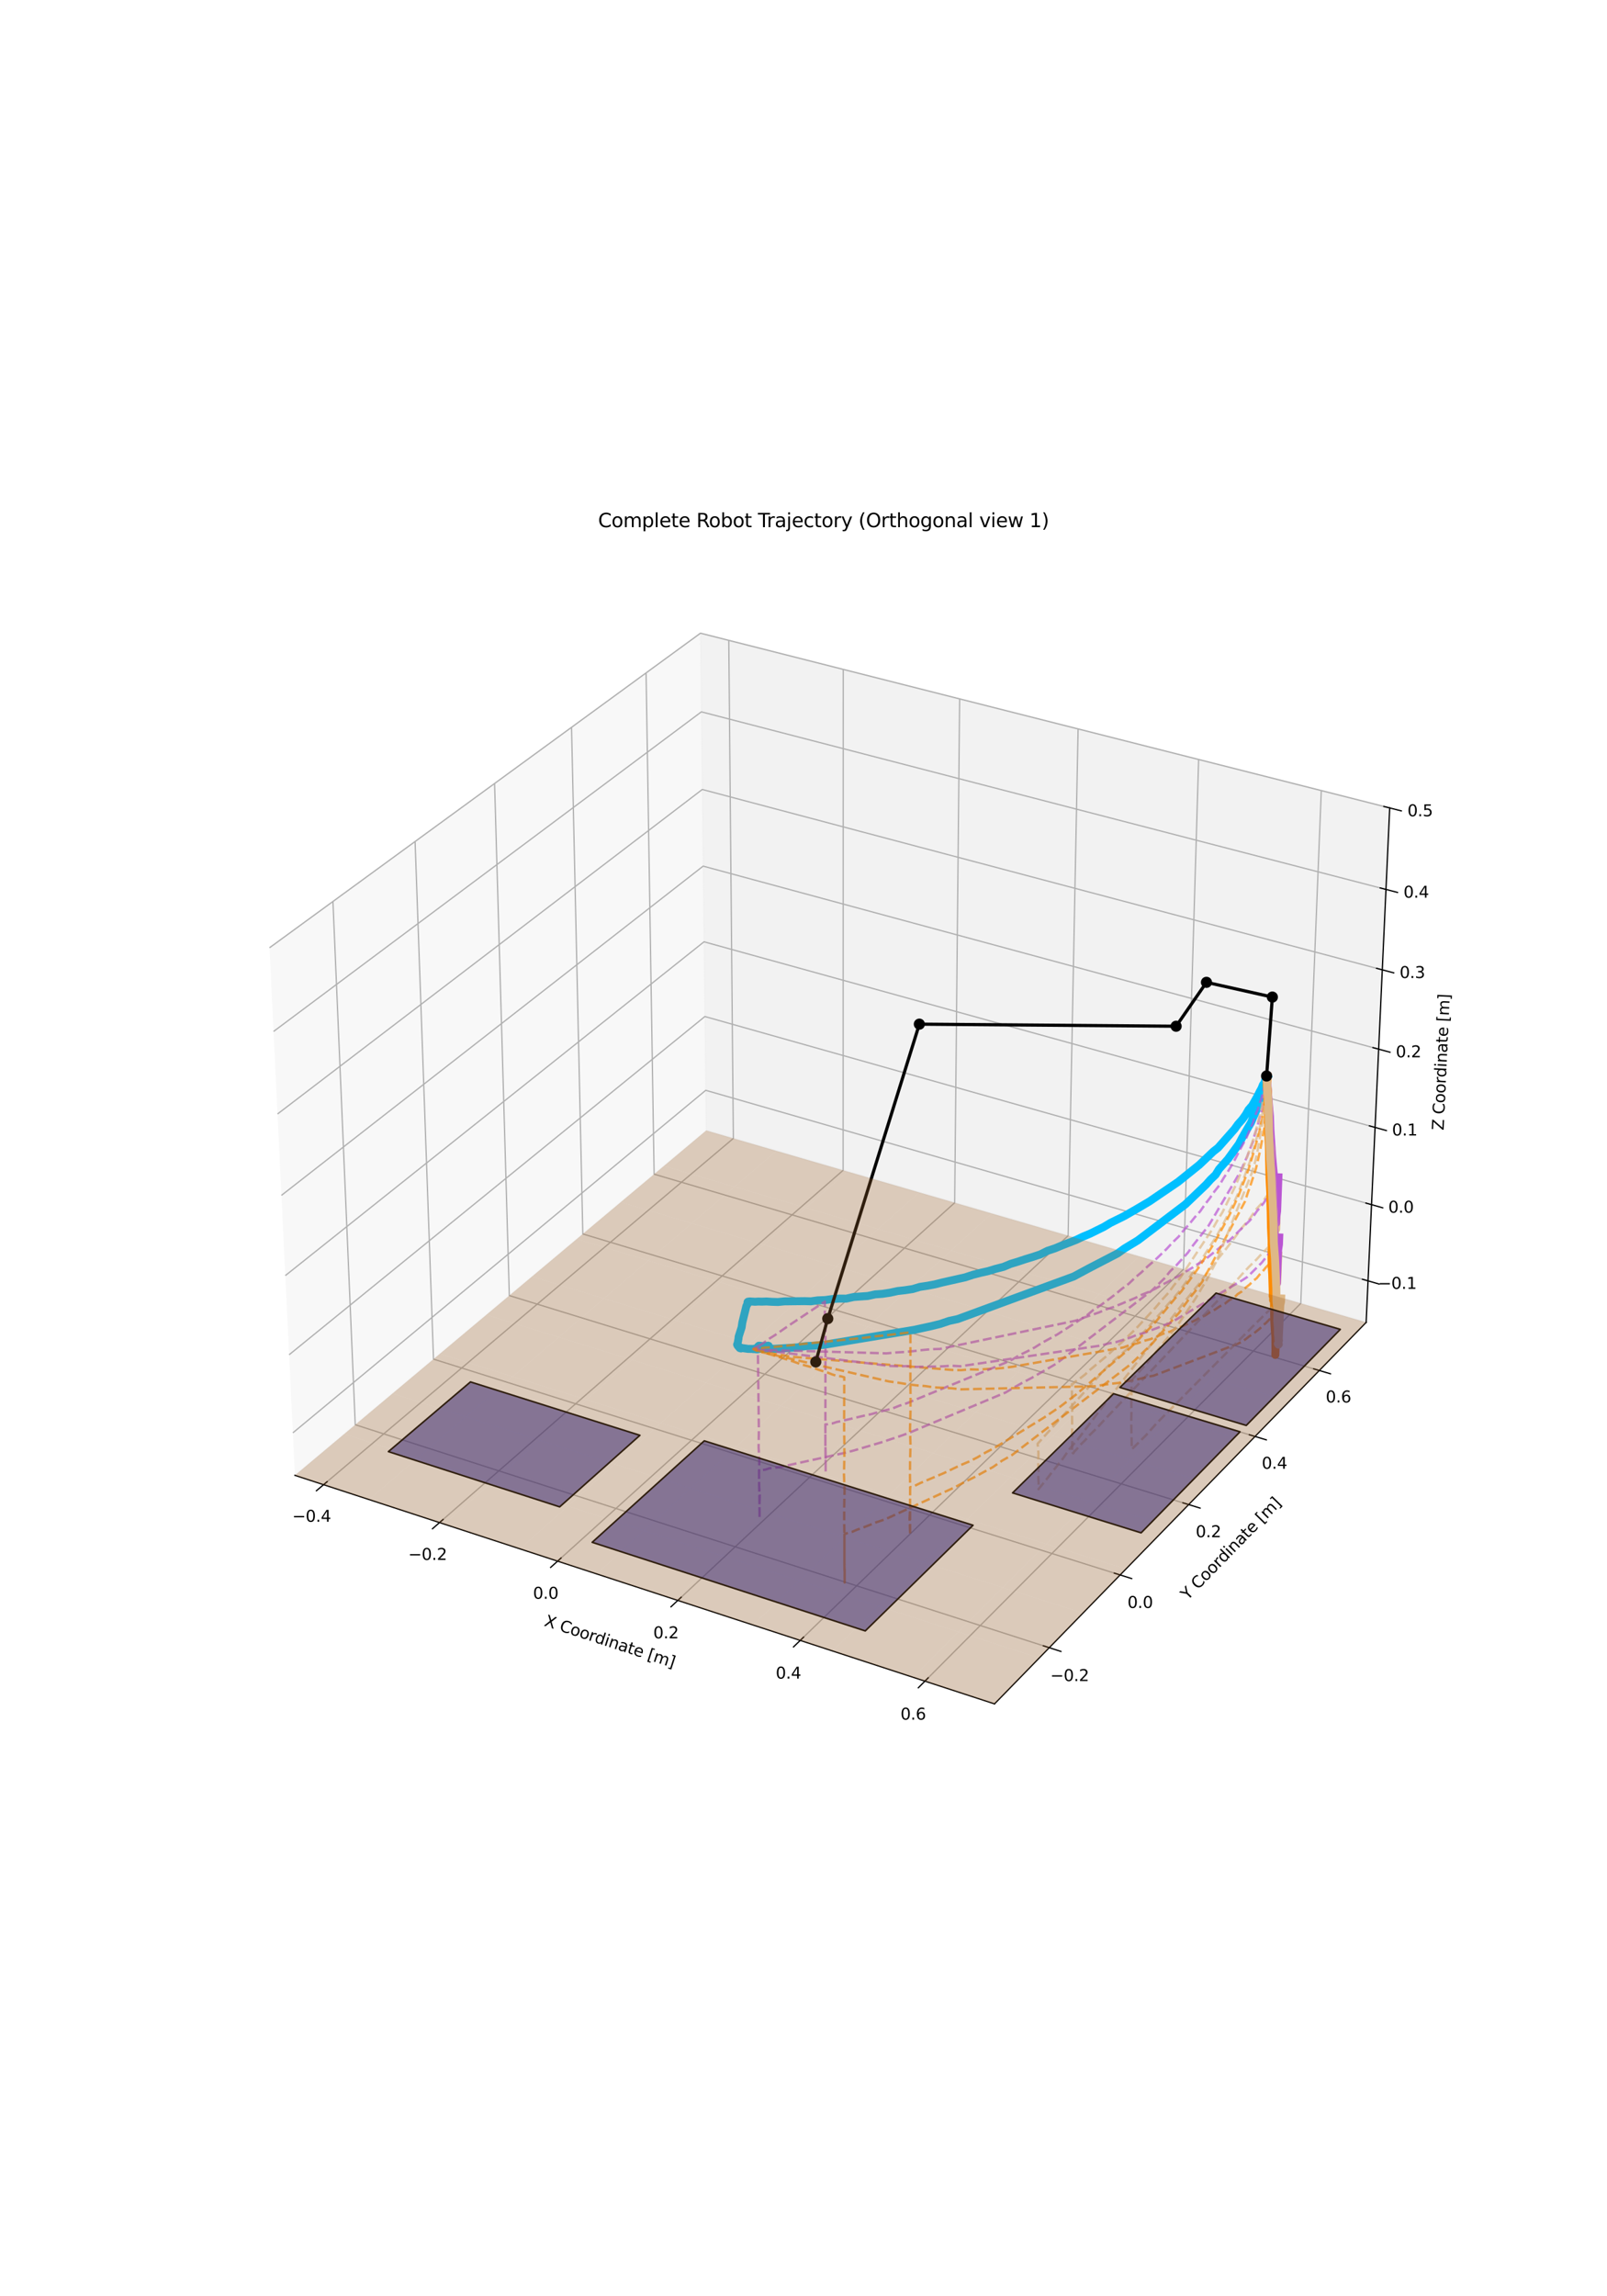 <?xml version="1.0" encoding="utf-8" standalone="no"?>
<!DOCTYPE svg PUBLIC "-//W3C//DTD SVG 1.1//EN"
  "http://www.w3.org/Graphics/SVG/1.1/DTD/svg11.dtd">
<svg xmlns:xlink="http://www.w3.org/1999/xlink" width="1008pt" height="1440pt" viewBox="0 0 1008 1440" xmlns="http://www.w3.org/2000/svg" version="1.1">
 <defs>
  <style type="text/css">*{stroke-linejoin: round; stroke-linecap: butt}</style>
 </defs>
 <g id="figure_1">
  <g id="patch_1">
   <path d="M 0 1440 
L 1008 1440 
L 1008 0 
L 0 0 
z
" style="fill: #ffffff"/>
  </g>
  <g id="patch_2">
   <path d="M 126 1117.8 
L 907.2 1117.8 
L 907.2 336.6 
L 126 336.6 
z
" style="fill: #ffffff"/>
  </g>
  <g id="pane3d_1">
   <g id="patch_3">
    <path d="M 184.986 925.181 
L 442.964 708.939 
L 439.378 397.079 
L 169.054 594.349 
" style="fill: #f2f2f2; opacity: 0.5; stroke: #f2f2f2; stroke-linejoin: miter"/>
   </g>
  </g>
  <g id="pane3d_2">
   <g id="patch_4">
    <path d="M 442.964 708.939 
L 856.926 829.262 
L 871.699 506.66 
L 439.378 397.079 
" style="fill: #e6e6e6; opacity: 0.5; stroke: #e6e6e6; stroke-linejoin: miter"/>
   </g>
  </g>
  <g id="pane3d_3">
   <g id="patch_5">
    <path d="M 184.986 925.181 
L 623.806 1068.5 
L 856.926 829.262 
L 442.964 708.939 
" style="fill: #ececec; opacity: 0.5; stroke: #ececec; stroke-linejoin: miter"/>
   </g>
  </g>
  <g id="grid3d_1">
   <g id="Line3DCollection_1">
    <path d="M 202.969 931.054 
L 460 713.891 
L 457.133 401.58 
" style="fill: none; stroke: #b0b0b0; stroke-width: 0.8"/>
    <path d="M 275.705 954.81 
L 528.844 733.901 
L 528.917 419.775 
" style="fill: none; stroke: #b0b0b0; stroke-width: 0.8"/>
    <path d="M 349.757 978.995 
L 598.829 754.243 
L 601.941 438.285 
" style="fill: none; stroke: #b0b0b0; stroke-width: 0.8"/>
    <path d="M 425.158 1003.621 
L 669.984 774.925 
L 676.24 457.117 
" style="fill: none; stroke: #b0b0b0; stroke-width: 0.8"/>
    <path d="M 501.948 1028.701 
L 742.337 795.955 
L 751.845 476.281 
" style="fill: none; stroke: #b0b0b0; stroke-width: 0.8"/>
    <path d="M 580.165 1054.246 
L 815.92 817.343 
L 828.793 495.785 
" style="fill: none; stroke: #b0b0b0; stroke-width: 0.8"/>
   </g>
  </g>
  <g id="grid3d_2">
   <g id="Line3DCollection_2">
    <path d="M 208.844 565.312 
L 222.836 893.455 
L 658.138 1033.267 
" style="fill: none; stroke: #b0b0b0; stroke-width: 0.8"/>
    <path d="M 260.37 527.711 
L 271.913 852.318 
L 702.587 987.651 
" style="fill: none; stroke: #b0b0b0; stroke-width: 0.8"/>
    <path d="M 310.229 491.326 
L 319.469 812.455 
L 745.588 943.522 
" style="fill: none; stroke: #b0b0b0; stroke-width: 0.8"/>
    <path d="M 358.501 456.1 
L 365.575 773.808 
L 787.21 900.807 
" style="fill: none; stroke: #b0b0b0; stroke-width: 0.8"/>
    <path d="M 405.259 421.977 
L 410.295 736.322 
L 827.519 859.44 
" style="fill: none; stroke: #b0b0b0; stroke-width: 0.8"/>
   </g>
  </g>
  <g id="grid3d_3">
   <g id="Line3DCollection_3">
    <path d="M 858.118 803.241 
L 442.674 683.736 
L 183.703 898.538 
" style="fill: none; stroke: #b0b0b0; stroke-width: 0.8"/>
    <path d="M 860.306 755.445 
L 442.142 637.464 
L 181.345 849.58 
" style="fill: none; stroke: #b0b0b0; stroke-width: 0.8"/>
    <path d="M 862.524 707.013 
L 441.603 590.606 
L 178.955 799.945 
" style="fill: none; stroke: #b0b0b0; stroke-width: 0.8"/>
    <path d="M 864.772 657.932 
L 441.057 543.15 
L 176.532 749.619 
" style="fill: none; stroke: #b0b0b0; stroke-width: 0.8"/>
    <path d="M 867.05 608.188 
L 440.505 495.085 
L 174.074 698.588 
" style="fill: none; stroke: #b0b0b0; stroke-width: 0.8"/>
    <path d="M 869.358 557.769 
L 439.945 446.399 
L 171.582 646.836 
" style="fill: none; stroke: #b0b0b0; stroke-width: 0.8"/>
    <path d="M 871.699 506.66 
L 439.378 397.079 
L 169.054 594.349 
" style="fill: none; stroke: #b0b0b0; stroke-width: 0.8"/>
   </g>
  </g>
  <g id="axis3d_1">
   <g id="line2d_1">
    <path d="M 184.986 925.181 
L 623.806 1068.5 
" style="fill: none; stroke: #000000; stroke-width: 0.8; stroke-linecap: square"/>
   </g>
   <g id="xtick_1">
    <g id="line2d_2">
     <path d="M 205.207 929.163 
L 198.483 934.844 
" style="fill: none; stroke: #000000; stroke-width: 0.8; stroke-linecap: square"/>
    </g>
    <g id="text_1">
     <!-- −0.4 -->
     <g transform="translate(183.314 954.305) scale(0.1 -0.1)">
      <defs>
       <path id="DejaVuSans-2212" d="M 678 2272 
L 4684 2272 
L 4684 1741 
L 678 1741 
L 678 2272 
z
" transform="scale(0.016)"/>
       <path id="DejaVuSans-30" d="M 2034 4250 
Q 1547 4250 1301 3770 
Q 1056 3291 1056 2328 
Q 1056 1369 1301 889 
Q 1547 409 2034 409 
Q 2525 409 2770 889 
Q 3016 1369 3016 2328 
Q 3016 3291 2770 3770 
Q 2525 4250 2034 4250 
z
M 2034 4750 
Q 2819 4750 3233 4129 
Q 3647 3509 3647 2328 
Q 3647 1150 3233 529 
Q 2819 -91 2034 -91 
Q 1250 -91 836 529 
Q 422 1150 422 2328 
Q 422 3509 836 4129 
Q 1250 4750 2034 4750 
z
" transform="scale(0.016)"/>
       <path id="DejaVuSans-2e" d="M 684 794 
L 1344 794 
L 1344 0 
L 684 0 
L 684 794 
z
" transform="scale(0.016)"/>
       <path id="DejaVuSans-34" d="M 2419 4116 
L 825 1625 
L 2419 1625 
L 2419 4116 
z
M 2253 4666 
L 3047 4666 
L 3047 1625 
L 3713 1625 
L 3713 1100 
L 3047 1100 
L 3047 0 
L 2419 0 
L 2419 1100 
L 313 1100 
L 313 1709 
L 2253 4666 
z
" transform="scale(0.016)"/>
      </defs>
      <use xlink:href="#DejaVuSans-2212"/>
      <use xlink:href="#DejaVuSans-30" x="83.789"/>
      <use xlink:href="#DejaVuSans-2e" x="147.412"/>
      <use xlink:href="#DejaVuSans-34" x="179.199"/>
     </g>
    </g>
   </g>
   <g id="xtick_2">
    <g id="line2d_3">
     <path d="M 277.911 952.885 
L 271.284 958.668 
" style="fill: none; stroke: #000000; stroke-width: 0.8; stroke-linecap: square"/>
    </g>
    <g id="text_2">
     <!-- −0.2 -->
     <g transform="translate(256.076 978.231) scale(0.1 -0.1)">
      <defs>
       <path id="DejaVuSans-32" d="M 1228 531 
L 3431 531 
L 3431 0 
L 469 0 
L 469 531 
Q 828 903 1448 1529 
Q 2069 2156 2228 2338 
Q 2531 2678 2651 2914 
Q 2772 3150 2772 3378 
Q 2772 3750 2511 3984 
Q 2250 4219 1831 4219 
Q 1534 4219 1204 4116 
Q 875 4013 500 3803 
L 500 4441 
Q 881 4594 1212 4672 
Q 1544 4750 1819 4750 
Q 2544 4750 2975 4387 
Q 3406 4025 3406 3419 
Q 3406 3131 3298 2873 
Q 3191 2616 2906 2266 
Q 2828 2175 2409 1742 
Q 1991 1309 1228 531 
z
" transform="scale(0.016)"/>
      </defs>
      <use xlink:href="#DejaVuSans-2212"/>
      <use xlink:href="#DejaVuSans-30" x="83.789"/>
      <use xlink:href="#DejaVuSans-2e" x="147.412"/>
      <use xlink:href="#DejaVuSans-32" x="179.199"/>
     </g>
    </g>
   </g>
   <g id="xtick_3">
    <g id="line2d_4">
     <path d="M 351.928 977.035 
L 345.403 982.923 
" style="fill: none; stroke: #000000; stroke-width: 0.8; stroke-linecap: square"/>
    </g>
    <g id="text_3">
     <!-- 0.0 -->
     <g transform="translate(334.344 1002.591) scale(0.1 -0.1)">
      <use xlink:href="#DejaVuSans-30"/>
      <use xlink:href="#DejaVuSans-2e" x="63.623"/>
      <use xlink:href="#DejaVuSans-30" x="95.41"/>
     </g>
    </g>
   </g>
   <g id="xtick_4">
    <g id="line2d_5">
     <path d="M 427.295 1001.626 
L 420.876 1007.622 
" style="fill: none; stroke: #000000; stroke-width: 0.8; stroke-linecap: square"/>
    </g>
    <g id="text_4">
     <!-- 0.2 -->
     <g transform="translate(409.775 1027.395) scale(0.1 -0.1)">
      <use xlink:href="#DejaVuSans-30"/>
      <use xlink:href="#DejaVuSans-2e" x="63.623"/>
      <use xlink:href="#DejaVuSans-32" x="95.41"/>
     </g>
    </g>
   </g>
   <g id="xtick_5">
    <g id="line2d_6">
     <path d="M 504.048 1026.668 
L 497.74 1032.775 
" style="fill: none; stroke: #000000; stroke-width: 0.8; stroke-linecap: square"/>
    </g>
    <g id="text_5">
     <!-- 0.4 -->
     <g transform="translate(486.597 1052.656) scale(0.1 -0.1)">
      <use xlink:href="#DejaVuSans-30"/>
      <use xlink:href="#DejaVuSans-2e" x="63.623"/>
      <use xlink:href="#DejaVuSans-34" x="95.41"/>
     </g>
    </g>
   </g>
   <g id="xtick_6">
    <g id="line2d_7">
     <path d="M 582.225 1052.176 
L 576.034 1058.397 
" style="fill: none; stroke: #000000; stroke-width: 0.8; stroke-linecap: square"/>
    </g>
    <g id="text_6">
     <!-- 0.6 -->
     <g transform="translate(564.848 1078.388) scale(0.1 -0.1)">
      <defs>
       <path id="DejaVuSans-36" d="M 2113 2584 
Q 1688 2584 1439 2293 
Q 1191 2003 1191 1497 
Q 1191 994 1439 701 
Q 1688 409 2113 409 
Q 2538 409 2786 701 
Q 3034 994 3034 1497 
Q 3034 2003 2786 2293 
Q 2538 2584 2113 2584 
z
M 3366 4563 
L 3366 3988 
Q 3128 4100 2886 4159 
Q 2644 4219 2406 4219 
Q 1781 4219 1451 3797 
Q 1122 3375 1075 2522 
Q 1259 2794 1537 2939 
Q 1816 3084 2150 3084 
Q 2853 3084 3261 2657 
Q 3669 2231 3669 1497 
Q 3669 778 3244 343 
Q 2819 -91 2113 -91 
Q 1303 -91 875 529 
Q 447 1150 447 2328 
Q 447 3434 972 4092 
Q 1497 4750 2381 4750 
Q 2619 4750 2861 4703 
Q 3103 4656 3366 4563 
z
" transform="scale(0.016)"/>
      </defs>
      <use xlink:href="#DejaVuSans-30"/>
      <use xlink:href="#DejaVuSans-2e" x="63.623"/>
      <use xlink:href="#DejaVuSans-36" x="95.41"/>
     </g>
    </g>
   </g>
   <g id="text_7">
    <!-- X Coordinate [m] -->
    <g transform="translate(340.881 1019.371) rotate(-341.913) scale(0.1 -0.1)">
     <defs>
      <path id="DejaVuSans-58" d="M 403 4666 
L 1081 4666 
L 2241 2931 
L 3406 4666 
L 4084 4666 
L 2584 2425 
L 4184 0 
L 3506 0 
L 2194 1984 
L 872 0 
L 191 0 
L 1856 2491 
L 403 4666 
z
" transform="scale(0.016)"/>
      <path id="DejaVuSans-20" transform="scale(0.016)"/>
      <path id="DejaVuSans-43" d="M 4122 4306 
L 4122 3641 
Q 3803 3938 3442 4084 
Q 3081 4231 2675 4231 
Q 1875 4231 1450 3742 
Q 1025 3253 1025 2328 
Q 1025 1406 1450 917 
Q 1875 428 2675 428 
Q 3081 428 3442 575 
Q 3803 722 4122 1019 
L 4122 359 
Q 3791 134 3420 21 
Q 3050 -91 2638 -91 
Q 1578 -91 968 557 
Q 359 1206 359 2328 
Q 359 3453 968 4101 
Q 1578 4750 2638 4750 
Q 3056 4750 3426 4639 
Q 3797 4528 4122 4306 
z
" transform="scale(0.016)"/>
      <path id="DejaVuSans-6f" d="M 1959 3097 
Q 1497 3097 1228 2736 
Q 959 2375 959 1747 
Q 959 1119 1226 758 
Q 1494 397 1959 397 
Q 2419 397 2687 759 
Q 2956 1122 2956 1747 
Q 2956 2369 2687 2733 
Q 2419 3097 1959 3097 
z
M 1959 3584 
Q 2709 3584 3137 3096 
Q 3566 2609 3566 1747 
Q 3566 888 3137 398 
Q 2709 -91 1959 -91 
Q 1206 -91 779 398 
Q 353 888 353 1747 
Q 353 2609 779 3096 
Q 1206 3584 1959 3584 
z
" transform="scale(0.016)"/>
      <path id="DejaVuSans-72" d="M 2631 2963 
Q 2534 3019 2420 3045 
Q 2306 3072 2169 3072 
Q 1681 3072 1420 2755 
Q 1159 2438 1159 1844 
L 1159 0 
L 581 0 
L 581 3500 
L 1159 3500 
L 1159 2956 
Q 1341 3275 1631 3429 
Q 1922 3584 2338 3584 
Q 2397 3584 2469 3576 
Q 2541 3569 2628 3553 
L 2631 2963 
z
" transform="scale(0.016)"/>
      <path id="DejaVuSans-64" d="M 2906 2969 
L 2906 4863 
L 3481 4863 
L 3481 0 
L 2906 0 
L 2906 525 
Q 2725 213 2448 61 
Q 2172 -91 1784 -91 
Q 1150 -91 751 415 
Q 353 922 353 1747 
Q 353 2572 751 3078 
Q 1150 3584 1784 3584 
Q 2172 3584 2448 3432 
Q 2725 3281 2906 2969 
z
M 947 1747 
Q 947 1113 1208 752 
Q 1469 391 1925 391 
Q 2381 391 2643 752 
Q 2906 1113 2906 1747 
Q 2906 2381 2643 2742 
Q 2381 3103 1925 3103 
Q 1469 3103 1208 2742 
Q 947 2381 947 1747 
z
" transform="scale(0.016)"/>
      <path id="DejaVuSans-69" d="M 603 3500 
L 1178 3500 
L 1178 0 
L 603 0 
L 603 3500 
z
M 603 4863 
L 1178 4863 
L 1178 4134 
L 603 4134 
L 603 4863 
z
" transform="scale(0.016)"/>
      <path id="DejaVuSans-6e" d="M 3513 2113 
L 3513 0 
L 2938 0 
L 2938 2094 
Q 2938 2591 2744 2837 
Q 2550 3084 2163 3084 
Q 1697 3084 1428 2787 
Q 1159 2491 1159 1978 
L 1159 0 
L 581 0 
L 581 3500 
L 1159 3500 
L 1159 2956 
Q 1366 3272 1645 3428 
Q 1925 3584 2291 3584 
Q 2894 3584 3203 3211 
Q 3513 2838 3513 2113 
z
" transform="scale(0.016)"/>
      <path id="DejaVuSans-61" d="M 2194 1759 
Q 1497 1759 1228 1600 
Q 959 1441 959 1056 
Q 959 750 1161 570 
Q 1363 391 1709 391 
Q 2188 391 2477 730 
Q 2766 1069 2766 1631 
L 2766 1759 
L 2194 1759 
z
M 3341 1997 
L 3341 0 
L 2766 0 
L 2766 531 
Q 2569 213 2275 61 
Q 1981 -91 1556 -91 
Q 1019 -91 701 211 
Q 384 513 384 1019 
Q 384 1609 779 1909 
Q 1175 2209 1959 2209 
L 2766 2209 
L 2766 2266 
Q 2766 2663 2505 2880 
Q 2244 3097 1772 3097 
Q 1472 3097 1187 3025 
Q 903 2953 641 2809 
L 641 3341 
Q 956 3463 1253 3523 
Q 1550 3584 1831 3584 
Q 2591 3584 2966 3190 
Q 3341 2797 3341 1997 
z
" transform="scale(0.016)"/>
      <path id="DejaVuSans-74" d="M 1172 4494 
L 1172 3500 
L 2356 3500 
L 2356 3053 
L 1172 3053 
L 1172 1153 
Q 1172 725 1289 603 
Q 1406 481 1766 481 
L 2356 481 
L 2356 0 
L 1766 0 
Q 1100 0 847 248 
Q 594 497 594 1153 
L 594 3053 
L 172 3053 
L 172 3500 
L 594 3500 
L 594 4494 
L 1172 4494 
z
" transform="scale(0.016)"/>
      <path id="DejaVuSans-65" d="M 3597 1894 
L 3597 1613 
L 953 1613 
Q 991 1019 1311 708 
Q 1631 397 2203 397 
Q 2534 397 2845 478 
Q 3156 559 3463 722 
L 3463 178 
Q 3153 47 2828 -22 
Q 2503 -91 2169 -91 
Q 1331 -91 842 396 
Q 353 884 353 1716 
Q 353 2575 817 3079 
Q 1281 3584 2069 3584 
Q 2775 3584 3186 3129 
Q 3597 2675 3597 1894 
z
M 3022 2063 
Q 3016 2534 2758 2815 
Q 2500 3097 2075 3097 
Q 1594 3097 1305 2825 
Q 1016 2553 972 2059 
L 3022 2063 
z
" transform="scale(0.016)"/>
      <path id="DejaVuSans-5b" d="M 550 4863 
L 1875 4863 
L 1875 4416 
L 1125 4416 
L 1125 -397 
L 1875 -397 
L 1875 -844 
L 550 -844 
L 550 4863 
z
" transform="scale(0.016)"/>
      <path id="DejaVuSans-6d" d="M 3328 2828 
Q 3544 3216 3844 3400 
Q 4144 3584 4550 3584 
Q 5097 3584 5394 3201 
Q 5691 2819 5691 2113 
L 5691 0 
L 5113 0 
L 5113 2094 
Q 5113 2597 4934 2840 
Q 4756 3084 4391 3084 
Q 3944 3084 3684 2787 
Q 3425 2491 3425 1978 
L 3425 0 
L 2847 0 
L 2847 2094 
Q 2847 2600 2669 2842 
Q 2491 3084 2119 3084 
Q 1678 3084 1418 2786 
Q 1159 2488 1159 1978 
L 1159 0 
L 581 0 
L 581 3500 
L 1159 3500 
L 1159 2956 
Q 1356 3278 1631 3431 
Q 1906 3584 2284 3584 
Q 2666 3584 2933 3390 
Q 3200 3197 3328 2828 
z
" transform="scale(0.016)"/>
      <path id="DejaVuSans-5d" d="M 1947 4863 
L 1947 -844 
L 622 -844 
L 622 -397 
L 1369 -397 
L 1369 4416 
L 622 4416 
L 622 4863 
L 1947 4863 
z
" transform="scale(0.016)"/>
     </defs>
     <use xlink:href="#DejaVuSans-58"/>
     <use xlink:href="#DejaVuSans-20" x="68.506"/>
     <use xlink:href="#DejaVuSans-43" x="100.293"/>
     <use xlink:href="#DejaVuSans-6f" x="170.117"/>
     <use xlink:href="#DejaVuSans-6f" x="231.299"/>
     <use xlink:href="#DejaVuSans-72" x="292.48"/>
     <use xlink:href="#DejaVuSans-64" x="331.844"/>
     <use xlink:href="#DejaVuSans-69" x="395.32"/>
     <use xlink:href="#DejaVuSans-6e" x="423.104"/>
     <use xlink:href="#DejaVuSans-61" x="486.482"/>
     <use xlink:href="#DejaVuSans-74" x="547.762"/>
     <use xlink:href="#DejaVuSans-65" x="586.971"/>
     <use xlink:href="#DejaVuSans-20" x="648.494"/>
     <use xlink:href="#DejaVuSans-5b" x="680.281"/>
     <use xlink:href="#DejaVuSans-6d" x="719.295"/>
     <use xlink:href="#DejaVuSans-5d" x="816.707"/>
    </g>
   </g>
  </g>
  <g id="axis3d_2">
   <g id="line2d_8">
    <path d="M 856.926 829.262 
L 623.806 1068.5 
" style="fill: none; stroke: #000000; stroke-width: 0.8; stroke-linecap: square"/>
   </g>
   <g id="xtick_7">
    <g id="line2d_9">
     <path d="M 654.471 1032.089 
L 665.481 1035.626 
" style="fill: none; stroke: #000000; stroke-width: 0.8; stroke-linecap: square"/>
    </g>
    <g id="text_8">
     <!-- −0.2 -->
     <g transform="translate(658.789 1054.189) scale(0.1 -0.1)">
      <use xlink:href="#DejaVuSans-2212"/>
      <use xlink:href="#DejaVuSans-30" x="83.789"/>
      <use xlink:href="#DejaVuSans-2e" x="147.412"/>
      <use xlink:href="#DejaVuSans-32" x="179.199"/>
     </g>
    </g>
   </g>
   <g id="xtick_8">
    <g id="line2d_10">
     <path d="M 698.962 986.512 
L 709.846 989.933 
" style="fill: none; stroke: #000000; stroke-width: 0.8; stroke-linecap: square"/>
    </g>
    <g id="text_9">
     <!-- 0.0 -->
     <g transform="translate(707.225 1008.344) scale(0.1 -0.1)">
      <use xlink:href="#DejaVuSans-30"/>
      <use xlink:href="#DejaVuSans-2e" x="63.623"/>
      <use xlink:href="#DejaVuSans-30" x="95.41"/>
     </g>
    </g>
   </g>
   <g id="xtick_9">
    <g id="line2d_11">
     <path d="M 742.004 942.42 
L 752.764 945.729 
" style="fill: none; stroke: #000000; stroke-width: 0.8; stroke-linecap: square"/>
    </g>
    <g id="text_10">
     <!-- 0.2 -->
     <g transform="translate(750.029 963.993) scale(0.1 -0.1)">
      <use xlink:href="#DejaVuSans-30"/>
      <use xlink:href="#DejaVuSans-2e" x="63.623"/>
      <use xlink:href="#DejaVuSans-32" x="95.41"/>
     </g>
    </g>
   </g>
   <g id="xtick_10">
    <g id="line2d_12">
     <path d="M 783.667 899.74 
L 794.305 902.944 
" style="fill: none; stroke: #000000; stroke-width: 0.8; stroke-linecap: square"/>
    </g>
    <g id="text_11">
     <!-- 0.4 -->
     <g transform="translate(791.461 921.063) scale(0.1 -0.1)">
      <use xlink:href="#DejaVuSans-30"/>
      <use xlink:href="#DejaVuSans-2e" x="63.623"/>
      <use xlink:href="#DejaVuSans-34" x="95.41"/>
     </g>
    </g>
   </g>
   <g id="xtick_11">
    <g id="line2d_13">
     <path d="M 824.015 858.406 
L 834.535 861.51 
" style="fill: none; stroke: #000000; stroke-width: 0.8; stroke-linecap: square"/>
    </g>
    <g id="text_12">
     <!-- 0.6 -->
     <g transform="translate(831.585 879.489) scale(0.1 -0.1)">
      <use xlink:href="#DejaVuSans-30"/>
      <use xlink:href="#DejaVuSans-2e" x="63.623"/>
      <use xlink:href="#DejaVuSans-36" x="95.41"/>
     </g>
    </g>
   </g>
   <g id="text_13">
    <!-- Y Coordinate [m] -->
    <g transform="translate(744.91 1003.815) rotate(-45.742) scale(0.1 -0.1)">
     <defs>
      <path id="DejaVuSans-59" d="M -13 4666 
L 666 4666 
L 1959 2747 
L 3244 4666 
L 3922 4666 
L 2272 2222 
L 2272 0 
L 1638 0 
L 1638 2222 
L -13 4666 
z
" transform="scale(0.016)"/>
     </defs>
     <use xlink:href="#DejaVuSans-59"/>
     <use xlink:href="#DejaVuSans-20" x="61.084"/>
     <use xlink:href="#DejaVuSans-43" x="92.871"/>
     <use xlink:href="#DejaVuSans-6f" x="162.695"/>
     <use xlink:href="#DejaVuSans-6f" x="223.877"/>
     <use xlink:href="#DejaVuSans-72" x="285.059"/>
     <use xlink:href="#DejaVuSans-64" x="324.422"/>
     <use xlink:href="#DejaVuSans-69" x="387.898"/>
     <use xlink:href="#DejaVuSans-6e" x="415.682"/>
     <use xlink:href="#DejaVuSans-61" x="479.061"/>
     <use xlink:href="#DejaVuSans-74" x="540.34"/>
     <use xlink:href="#DejaVuSans-65" x="579.549"/>
     <use xlink:href="#DejaVuSans-20" x="641.072"/>
     <use xlink:href="#DejaVuSans-5b" x="672.859"/>
     <use xlink:href="#DejaVuSans-6d" x="711.873"/>
     <use xlink:href="#DejaVuSans-5d" x="809.285"/>
    </g>
   </g>
  </g>
  <g id="axis3d_3">
   <g id="line2d_14">
    <path d="M 856.926 829.262 
L 871.699 506.66 
" style="fill: none; stroke: #000000; stroke-width: 0.8; stroke-linecap: square"/>
   </g>
   <g id="xtick_12">
    <g id="line2d_15">
     <path d="M 854.63 802.238 
L 865.1 805.249 
" style="fill: none; stroke: #000000; stroke-width: 0.8; stroke-linecap: square"/>
    </g>
    <g id="text_14">
     <!-- −0.1 -->
     <g transform="translate(864.326 808.246) scale(0.1 -0.1)">
      <defs>
       <path id="DejaVuSans-31" d="M 794 531 
L 1825 531 
L 1825 4091 
L 703 3866 
L 703 4441 
L 1819 4666 
L 2450 4666 
L 2450 531 
L 3481 531 
L 3481 0 
L 794 0 
L 794 531 
z
" transform="scale(0.016)"/>
      </defs>
      <use xlink:href="#DejaVuSans-2212"/>
      <use xlink:href="#DejaVuSans-30" x="83.789"/>
      <use xlink:href="#DejaVuSans-2e" x="147.412"/>
      <use xlink:href="#DejaVuSans-31" x="179.199"/>
     </g>
    </g>
   </g>
   <g id="xtick_13">
    <g id="line2d_16">
     <path d="M 856.795 754.454 
L 867.337 757.429 
" style="fill: none; stroke: #000000; stroke-width: 0.8; stroke-linecap: square"/>
    </g>
    <g id="text_15">
     <!-- 0.0 -->
     <g transform="translate(870.823 760.483) scale(0.1 -0.1)">
      <use xlink:href="#DejaVuSans-30"/>
      <use xlink:href="#DejaVuSans-2e" x="63.623"/>
      <use xlink:href="#DejaVuSans-30" x="95.41"/>
     </g>
    </g>
   </g>
   <g id="xtick_14">
    <g id="line2d_17">
     <path d="M 858.989 706.035 
L 869.604 708.971 
" style="fill: none; stroke: #000000; stroke-width: 0.8; stroke-linecap: square"/>
    </g>
    <g id="text_16">
     <!-- 0.1 -->
     <g transform="translate(873.162 712.084) scale(0.1 -0.1)">
      <use xlink:href="#DejaVuSans-30"/>
      <use xlink:href="#DejaVuSans-2e" x="63.623"/>
      <use xlink:href="#DejaVuSans-31" x="95.41"/>
     </g>
    </g>
   </g>
   <g id="xtick_15">
    <g id="line2d_18">
     <path d="M 861.212 656.967 
L 871.901 659.863 
" style="fill: none; stroke: #000000; stroke-width: 0.8; stroke-linecap: square"/>
    </g>
    <g id="text_17">
     <!-- 0.2 -->
     <g transform="translate(875.531 663.038) scale(0.1 -0.1)">
      <use xlink:href="#DejaVuSans-30"/>
      <use xlink:href="#DejaVuSans-2e" x="63.623"/>
      <use xlink:href="#DejaVuSans-32" x="95.41"/>
     </g>
    </g>
   </g>
   <g id="xtick_16">
    <g id="line2d_19">
     <path d="M 863.465 607.238 
L 874.228 610.092 
" style="fill: none; stroke: #000000; stroke-width: 0.8; stroke-linecap: square"/>
    </g>
    <g id="text_18">
     <!-- 0.3 -->
     <g transform="translate(877.933 613.33) scale(0.1 -0.1)">
      <defs>
       <path id="DejaVuSans-33" d="M 2597 2516 
Q 3050 2419 3304 2112 
Q 3559 1806 3559 1356 
Q 3559 666 3084 287 
Q 2609 -91 1734 -91 
Q 1441 -91 1130 -33 
Q 819 25 488 141 
L 488 750 
Q 750 597 1062 519 
Q 1375 441 1716 441 
Q 2309 441 2620 675 
Q 2931 909 2931 1356 
Q 2931 1769 2642 2001 
Q 2353 2234 1838 2234 
L 1294 2234 
L 1294 2753 
L 1863 2753 
Q 2328 2753 2575 2939 
Q 2822 3125 2822 3475 
Q 2822 3834 2567 4026 
Q 2313 4219 1838 4219 
Q 1578 4219 1281 4162 
Q 984 4106 628 3988 
L 628 4550 
Q 988 4650 1302 4700 
Q 1616 4750 1894 4750 
Q 2613 4750 3031 4423 
Q 3450 4097 3450 3541 
Q 3450 3153 3228 2886 
Q 3006 2619 2597 2516 
z
" transform="scale(0.016)"/>
      </defs>
      <use xlink:href="#DejaVuSans-30"/>
      <use xlink:href="#DejaVuSans-2e" x="63.623"/>
      <use xlink:href="#DejaVuSans-33" x="95.41"/>
     </g>
    </g>
   </g>
   <g id="xtick_17">
    <g id="line2d_20">
     <path d="M 865.748 556.833 
L 876.588 559.644 
" style="fill: none; stroke: #000000; stroke-width: 0.8; stroke-linecap: square"/>
    </g>
    <g id="text_19">
     <!-- 0.4 -->
     <g transform="translate(880.367 562.947) scale(0.1 -0.1)">
      <use xlink:href="#DejaVuSans-30"/>
      <use xlink:href="#DejaVuSans-2e" x="63.623"/>
      <use xlink:href="#DejaVuSans-34" x="95.41"/>
     </g>
    </g>
   </g>
   <g id="xtick_18">
    <g id="line2d_21">
     <path d="M 868.063 505.739 
L 878.98 508.506 
" style="fill: none; stroke: #000000; stroke-width: 0.8; stroke-linecap: square"/>
    </g>
    <g id="text_20">
     <!-- 0.5 -->
     <g transform="translate(882.835 511.877) scale(0.1 -0.1)">
      <defs>
       <path id="DejaVuSans-35" d="M 691 4666 
L 3169 4666 
L 3169 4134 
L 1269 4134 
L 1269 2991 
Q 1406 3038 1543 3061 
Q 1681 3084 1819 3084 
Q 2600 3084 3056 2656 
Q 3513 2228 3513 1497 
Q 3513 744 3044 326 
Q 2575 -91 1722 -91 
Q 1428 -91 1123 -41 
Q 819 9 494 109 
L 494 744 
Q 775 591 1075 516 
Q 1375 441 1709 441 
Q 2250 441 2565 725 
Q 2881 1009 2881 1497 
Q 2881 1984 2565 2268 
Q 2250 2553 1709 2553 
Q 1456 2553 1204 2497 
Q 953 2441 691 2322 
L 691 4666 
z
" transform="scale(0.016)"/>
      </defs>
      <use xlink:href="#DejaVuSans-30"/>
      <use xlink:href="#DejaVuSans-2e" x="63.623"/>
      <use xlink:href="#DejaVuSans-35" x="95.41"/>
     </g>
    </g>
   </g>
   <g id="text_21">
    <!-- Z Coordinate [m] -->
    <g transform="translate(905.503 708.929) rotate(-87.378) scale(0.1 -0.1)">
     <defs>
      <path id="DejaVuSans-5a" d="M 359 4666 
L 4025 4666 
L 4025 4184 
L 1075 531 
L 4097 531 
L 4097 0 
L 288 0 
L 288 481 
L 3238 4134 
L 359 4134 
L 359 4666 
z
" transform="scale(0.016)"/>
     </defs>
     <use xlink:href="#DejaVuSans-5a"/>
     <use xlink:href="#DejaVuSans-20" x="68.506"/>
     <use xlink:href="#DejaVuSans-43" x="100.293"/>
     <use xlink:href="#DejaVuSans-6f" x="170.117"/>
     <use xlink:href="#DejaVuSans-6f" x="231.299"/>
     <use xlink:href="#DejaVuSans-72" x="292.48"/>
     <use xlink:href="#DejaVuSans-64" x="331.844"/>
     <use xlink:href="#DejaVuSans-69" x="395.32"/>
     <use xlink:href="#DejaVuSans-6e" x="423.104"/>
     <use xlink:href="#DejaVuSans-61" x="486.482"/>
     <use xlink:href="#DejaVuSans-74" x="547.762"/>
     <use xlink:href="#DejaVuSans-65" x="586.971"/>
     <use xlink:href="#DejaVuSans-20" x="648.494"/>
     <use xlink:href="#DejaVuSans-5b" x="680.281"/>
     <use xlink:href="#DejaVuSans-6d" x="719.295"/>
     <use xlink:href="#DejaVuSans-5d" x="816.707"/>
    </g>
   </g>
  </g>
  <g id="axes_1">
   <g id="line2d_22">
    <path d="M 794.817 674.996 
L 794.201 675.576 
L 794.201 675.576 
L 793.513 677.64 
L 793.513 677.64 
L 793.255 678.82 
L 793.255 678.82 
L 792.198 680.284 
L 792.198 680.284 
L 791.302 682.548 
L 791.302 682.548 
L 790.216 684.512 
L 790.216 684.512 
L 788.904 687.172 
L 788.904 687.172 
L 785.444 693.291 
L 785.444 693.291 
L 783.131 695.948 
L 783.131 695.948 
L 781.391 699.022 
L 781.391 699.022 
L 779.261 701.994 
L 779.261 701.994 
L 776.529 705.062 
L 776.529 705.062 
L 774.39 708.046 
L 774.39 708.046 
L 764.024 719.801 
L 764.024 719.801 
L 761.1 722.091 
L 761.1 722.091 
L 752.249 730.499 
L 752.249 730.499 
L 739.026 741.13 
L 739.026 741.13 
L 721.018 753.392 
L 721.018 753.392 
L 712.865 758.22 
L 712.865 758.22 
L 705.126 762.649 
L 705.126 762.649 
L 696.585 766.864 
L 696.585 766.864 
L 692.406 769.378 
L 692.406 769.378 
L 683.836 773.607 
L 683.836 773.607 
L 679.263 775.507 
L 679.263 775.507 
L 675.077 777.523 
L 675.077 777.523 
L 666.355 780.917 
L 666.355 780.917 
L 661.765 782.825 
L 661.765 782.825 
L 657.003 784.411 
L 657.003 784.411 
L 652.62 786.62 
L 652.62 786.62 
L 647.852 788.209 
L 647.852 788.209 
L 643.305 789.589 
L 643.305 789.589 
L 638.53 791.18 
L 638.53 791.18 
L 633.977 792.562 
L 633.977 792.562 
L 629.416 794.452 
L 629.416 794.452 
L 624.468 795.72 
L 624.468 795.72 
L 619.908 797.105 
L 619.908 797.105 
L 615.184 798.164 
L 615.184 798.164 
L 610.229 799.434 
L 610.229 799.434 
L 605.496 801.001 
L 605.496 801.001 
L 591.305 804.183 
L 591.305 804.183 
L 586.409 805.424 
L 586.409 805.424 
L 581.906 806.274 
L 581.906 806.274 
L 577.014 807.008 
L 577.014 807.008 
L 572.507 808.365 
L 572.507 808.365 
L 567.615 809.1 
L 567.615 809.1 
L 562.954 809.622 
L 562.954 809.622 
L 558.292 810.652 
L 558.292 810.652 
L 553.4 811.386 
L 553.4 811.386 
L 548.975 811.696 
L 548.975 811.696 
L 544.317 812.725 
L 544.317 812.725 
L 535.473 813.345 
L 535.473 813.345 
L 530.818 814.374 
L 530.818 814.374 
L 526.249 814.356 
L 526.249 814.356 
L 521.832 814.665 
L 521.832 814.665 
L 517.654 815.269 
L 517.654 815.269 
L 512.855 815.463 
L 512.855 815.463 
L 508.681 816.066 
L 508.681 816.066 
L 504.745 815.952 
L 504.745 815.952 
L 491.948 816.094 
L 491.948 816.094 
L 488.025 816.485 
L 488.025 816.485 
L 484.102 816.37 
L 484.102 816.37 
L 480.803 816.161 
L 480.803 816.161 
L 477.65 816.278 
L 477.65 816.278 
L 475.741 816.204 
L 475.741 816.204 
L 473.594 816.341 
L 473.594 816.341 
L 470.302 816.132 
L 470.302 816.132 
L 469.16 816.289 
L 469.16 816.289 
L 468.921 816.5 
L 468.921 816.5 
L 468.825 817.038 
L 468.825 817.038 
L 468.872 817.903 
L 468.872 817.903 
L 468.197 818.898 
L 468.197 818.898 
L 465.634 829.312 
L 465.634 829.312 
L 465.188 832.401 
L 465.188 832.401 
L 463.342 838.174 
L 463.342 838.174 
L 463.187 839.643 
L 463.187 839.643 
L 462.695 842.386 
L 462.695 842.386 
L 462.354 843.151 
L 462.354 843.151 
L 462.642 843.819 
L 462.642 843.819 
L 463.99 845.393 
L 463.99 845.393 
L 464.377 845.511 
L 464.377 845.511 
L 464.759 845.121 
L 464.759 845.121 
L 464.763 845.629 
L 464.759 845.121 
L 465.532 845.358 
L 465.532 845.358 
L 469.11 845.873 
L 469.11 845.873 
L 474.189 845.975 
L 474.189 845.975 
L 475.446 845.78 
L 475.446 845.78 
L 475.687 845.563 
L 475.687 845.563 
L 475.396 844.894 
L 475.396 844.894 
L 475.492 844.344 
L 475.35 844.518 
L 475.975 843.912 
L 475.975 843.912 
L 476.99 843.933 
L 476.99 843.933 
L 478.249 844.245 
L 478.249 844.245 
L 479.505 844.05 
L 479.505 844.05 
L 480.52 844.07 
L 480.52 844.07 
L 481.776 843.875 
L 481.776 843.875 
L 482.163 843.993 
L 482.163 843.993 
L 482.263 845.254 
L 482.263 845.254 
L 481.635 845.352 
L 481.635 845.352 
L 480.62 845.332 
L 480.62 845.332 
L 478.347 845.507 
L 478.347 845.507 
L 474.043 845.641 
L 474.043 845.641 
L 472.786 845.836 
L 472.786 845.836 
L 472.544 846.053 
L 472.544 846.053 
L 473.173 845.955 
L 473.173 845.955 
L 473.56 846.073 
L 473.56 846.073 
L 474.963 846.212 
L 474.963 846.212 
L 476.991 845.745 
L 476.991 845.745 
L 479.411 845.905 
L 479.411 845.905 
L 482.215 845.674 
L 482.215 845.674 
L 485.651 845.854 
L 485.651 845.854 
L 500.026 844.951 
L 500.026 844.951 
L 505.497 844.154 
L 505.497 844.154 
L 510.971 843.867 
L 510.971 843.867 
L 516.686 843.362 
L 516.686 843.362 
L 573.316 833.977 
L 573.316 833.977 
L 584.111 831.635 
L 584.111 831.635 
L 589.738 830.249 
L 589.738 830.249 
L 595.366 828.355 
L 595.366 828.355 
L 600.756 827.185 
L 600.756 827.185 
L 673.489 800.487 
L 673.489 800.487 
L 682.979 795.384 
L 682.979 795.384 
L 692.041 790.686 
L 692.041 790.686 
L 701.079 786.001 
L 701.079 786.001 
L 705.318 782.937 
L 705.318 782.937 
L 713.753 777.835 
L 713.753 777.835 
L 743.586 755.226 
L 743.586 755.226 
L 756.53 742.865 
L 756.53 742.865 
L 759.312 739.726 
L 759.312 739.726 
L 762.479 736.703 
L 762.479 736.703 
L 764.663 733.164 
L 764.663 733.164 
L 770.19 726.928 
L 770.19 726.928 
L 777.061 717.493 
L 777.061 717.493 
L 779.04 713.684 
L 779.04 713.684 
L 782.744 707.29 
L 782.744 707.29 
L 784.693 704.003 
L 784.693 704.003 
L 786.044 700.813 
L 786.044 700.813 
L 787.599 697.434 
L 787.599 697.434 
L 788.962 693.758 
L 788.962 693.758 
L 790.51 690.393 
L 790.51 690.393 
L 791.257 687.319 
L 791.257 687.319 
L 792.181 684.552 
L 792.181 684.552 
L 792.692 682.178 
L 792.692 682.178 
L 793.569 680.413 
L 793.569 680.413 
L 794.309 677.359 
L 794.309 677.359 
L 794.406 675.382 
L 794.406 675.382 
L 794.817 674.996 
L 794.817 674.996 
" clip-path="url(#pc771c69eaf)" style="fill: none; stroke: #00bfff; stroke-width: 5; stroke-linecap: square"/>
   </g>
   <g id="line2d_23">
    <path d="M 794.817 674.996 
" clip-path="url(#pc771c69eaf)" style="fill: none; stroke: #8b4513; stroke-width: 5; stroke-linecap: square"/>
   </g>
   <g id="line2d_24">
    <path d="M 794.817 674.996 
" clip-path="url(#pc771c69eaf)" style="fill: none; stroke: #cd853f; stroke-width: 5; stroke-linecap: square"/>
   </g>
   <g id="line2d_25">
    <path d="M 794.817 674.996 
L 794.576 676.185 
L 794.576 676.185 
L 794.924 677.286 
L 794.924 677.286 
L 794.664 678.973 
L 794.664 678.973 
L 794.976 681.069 
L 794.976 681.069 
L 795.467 683.463 
L 795.467 683.463 
L 795.332 686.939 
L 795.332 686.939 
L 795.769 690.822 
L 795.769 690.822 
L 795.821 694.596 
L 795.821 694.596 
L 796.246 703.73 
L 796.246 703.73 
L 796.645 708.592 
L 796.645 708.592 
L 796.839 713.645 
L 796.839 713.645 
L 797.435 718.309 
L 797.435 718.309 
L 797.629 723.356 
L 797.629 723.356 
L 798.045 727.71 
L 798.045 727.71 
L 798.643 742.328 
L 798.643 742.328 
L 799.058 746.669 
L 799.058 746.669 
L 799.27 751.205 
L 799.27 751.205 
L 799.703 755.05 
L 799.703 755.05 
L 799.568 758.494 
L 799.568 758.494 
L 799.655 761.248 
L 799.655 761.248 
L 800.328 763.911 
L 800.328 763.911 
L 800.069 765.576 
L 800.069 765.576 
L 800.156 768.327 
L 800.156 768.327 
L 800.538 768.436 
L 800.538 768.436 
L 800.446 770.877 
L 800.722 763.549 
L 800.722 763.549 
L 800.703 758.854 
L 800.703 758.854 
L 801.053 749.538 
L 801.053 749.538 
" clip-path="url(#pc771c69eaf)" style="fill: none; stroke: #deb887; stroke-width: 5; stroke-linecap: square"/>
   </g>
   <g id="line2d_26">
    <path d="M 801.145 741.872 
L 800.94 742.07 
L 800.94 742.07 
L 800.111 743.342 
L 800.111 743.342 
L 798.686 744.717 
L 798.686 744.717 
L 797.019 747.275 
L 797.019 747.275 
L 794.353 750.322 
L 794.353 750.322 
L 791.443 754.555 
L 791.443 754.555 
L 787.754 758.589 
L 787.754 758.589 
L 783.997 764.122 
L 783.997 764.122 
L 779.26 769.643 
L 779.26 769.643 
L 774.263 776.377 
L 774.263 776.377 
L 768.649 783.707 
L 768.649 783.707 
L 757.843 797.01 
L 757.843 797.01 
L 752.796 804.281 
L 752.796 804.281 
L 741.728 817.856 
L 741.728 817.856 
L 692.514 880.9 
L 692.514 880.9 
L 676.065 902.654 
L 676.065 902.654 
L 670.963 908.568 
L 670.963 908.568 
L 666.845 914.512 
L 666.845 914.512 
L 659.775 923.315 
L 659.775 923.315 
L 656.983 926.994 
L 656.983 926.994 
L 651.402 933.87 
L 651.402 933.87 
L 651.47 929.948 
L 651.47 929.948 
L 651.309 926.731 
L 651.309 926.731 
L 651.386 922.309 
L 651.386 922.309 
L 651.25 917.607 
L 651.25 917.607 
L 651.362 911.2 
L 651.362 911.2 
L 650.856 905.375 
L 650.856 905.375 
L 694.125 857.489 
L 694.125 857.489 
L 698.535 853.243 
L 698.535 853.243 
L 707.941 845.161 
L 707.941 845.161 
L 711.951 840.807 
L 711.951 840.807 
L 716.565 836.362 
L 716.565 836.362 
L 720.57 832.016 
L 720.57 832.016 
L 724.397 827.348 
L 724.397 827.348 
L 728.61 822.799 
L 728.61 822.799 
L 732.429 818.14 
L 732.429 818.14 
L 736.23 813.985 
L 736.23 813.985 
L 740.256 809.127 
L 740.256 809.127 
L 750.71 794.663 
L 750.71 794.663 
L 756.951 784.755 
L 756.951 784.755 
L 763.387 774.668 
L 763.387 774.668 
L 768.819 764.588 
L 768.819 764.588 
L 771.245 759.347 
L 771.245 759.347 
L 773.847 754.426 
L 773.847 754.426 
L 776.266 749.199 
L 776.266 749.199 
L 780.319 738.551 
L 780.319 738.551 
L 782.131 733.439 
L 782.131 733.439 
L 784.15 728.135 
L 784.15 728.135 
L 785.57 722.93 
L 785.57 722.93 
L 787.195 717.535 
L 787.195 717.535 
L 788.611 712.346 
L 788.611 712.346 
L 790.231 706.969 
L 790.231 706.969 
L 792.279 696.418 
L 792.279 696.418 
L 792.871 692.044 
L 792.871 692.044 
L 793.255 687.871 
L 793.255 687.871 
L 793.801 684.501 
L 793.801 684.501 
L 793.934 681.524 
L 793.934 681.524 
L 794.434 679.152 
L 794.434 679.152 
L 794.612 675.189 
L 794.612 675.189 
L 794.817 674.996 
L 794.817 674.996 
" clip-path="url(#pc771c69eaf)" style="fill: none; stroke-dasharray: 5.55,2.4; stroke-dashoffset: 0; stroke: #deb887; stroke-opacity: 0.7; stroke-width: 1.5"/>
   </g>
   <g id="line2d_27">
    <path d="M 794.817 674.996 
" clip-path="url(#pc771c69eaf)" style="fill: none; stroke: #8a2be2; stroke-width: 5; stroke-linecap: square"/>
   </g>
   <g id="line2d_28">
    <path d="M 794.817 674.996 
L 794.799 675.494 
L 794.799 675.494 
L 794.557 676.683 
L 794.557 676.683 
L 795.031 679.576 
L 795.031 679.576 
L 795.101 682.86 
L 795.101 682.86 
L 796.586 700.067 
L 796.586 700.067 
L 796.85 708.396 
L 796.85 708.396 
L 798.089 726.717 
L 798.089 726.717 
L 798.92 735.415 
L 798.92 735.415 
L 799.219 742.717 
L 799.219 742.717 
L 800.135 754.148 
L 800.135 754.148 
L 800.519 764.182 
L 800.519 764.182 
L 800.409 767.112 
L 800.556 763.205 
L 800.556 763.205 
L 801.086 759.401 
L 801.086 759.401 
L 801.881 738.302 
L 801.881 738.302 
" clip-path="url(#pc771c69eaf)" style="fill: none; stroke: #ba55d3; stroke-width: 5; stroke-linecap: square"/>
   </g>
   <g id="line2d_29">
    <path d="M 801.899 737.81 
L 802.079 738.116 
L 802.079 738.116 
L 801.875 738.313 
L 801.875 738.313 
L 801.008 740.113 
L 801.008 740.113 
L 800.549 741.519 
L 800.549 741.519 
L 799.5 743.016 
L 799.5 743.016 
L 798.63 744.823 
L 798.63 744.823 
L 797.366 746.536 
L 797.366 746.536 
L 796.262 749.056 
L 796.262 749.056 
L 792.448 754.693 
L 792.448 754.693 
L 788.248 759.751 
L 788.248 759.751 
L 786.326 762.591 
L 786.326 762.591 
L 784.011 765.327 
L 784.011 765.327 
L 770.613 778.359 
L 770.613 778.359 
L 767.504 780.408 
L 767.504 780.408 
L 754.937 790.65 
L 754.937 790.65 
L 751.404 792.61 
L 751.404 792.61 
L 748.062 794.868 
L 748.062 794.868 
L 744.109 797.223 
L 744.109 797.223 
L 740.54 799.697 
L 740.54 799.697 
L 736.586 801.56 
L 736.586 801.56 
L 732.827 803.72 
L 732.827 803.72 
L 728.453 805.978 
L 728.453 805.978 
L 724.68 808.146 
L 724.68 808.146 
L 720.508 810.202 
L 720.508 810.202 
L 716.125 811.969 
L 716.125 811.969 
L 711.939 814.033 
L 711.939 814.033 
L 698.382 819.684 
L 698.382 819.684 
L 693.788 821.139 
L 693.788 821.139 
L 689.174 823.102 
L 689.174 823.102 
L 679.585 826.378 
L 679.585 826.378 
L 674.558 828.232 
L 674.558 828.232 
L 589.632 845.922 
L 589.632 845.922 
L 584.253 846.078 
L 584.253 846.078 
L 578.476 846.624 
L 578.476 846.624 
L 573.088 847.288 
L 573.088 847.288 
L 567.306 847.835 
L 567.306 847.835 
L 561.755 848.165 
L 561.755 848.165 
L 555.968 848.712 
L 555.968 848.712 
L 550.416 848.534 
L 550.416 848.534 
L 476.753 846.47 
L 476.753 846.47 
L 472.786 845.836 
L 472.786 845.836 
L 472.544 846.053 
L 473.511 845.188 
L 473.511 845.188 
L 474.864 844.442 
L 474.864 844.442 
L 475.35 844.518 
L 475.35 844.518 
L 476.014 897.133 
L 476.014 897.133 
L 475.846 907.352 
L 475.846 907.352 
L 476.294 916.448 
L 476.294 916.448 
L 476.112 924.629 
L 476.112 924.629 
L 476.162 931.58 
L 476.162 931.58 
L 476.587 937.648 
L 476.587 937.648 
L 476.384 942.818 
L 476.384 942.818 
L 476.451 952.201 
L 476.366 940.344 
L 476.366 940.344 
L 476.151 930.092 
L 476.151 930.092 
L 476.094 922.143 
L 476.094 922.143 
L 476.716 922.044 
L 476.716 922.044 
L 477.095 921.667 
L 477.095 921.667 
L 478.483 921.808 
L 478.483 921.808 
L 480.251 921.573 
L 480.251 921.573 
L 482.638 920.74 
L 482.638 920.74 
L 485.413 920.525 
L 485.413 920.525 
L 488.953 920.054 
L 488.953 920.054 
L 530.041 911.058 
L 530.041 911.058 
L 535.707 909.563 
L 535.707 909.563 
L 552.797 904.516 
L 552.797 904.516 
L 563.835 900.842 
L 563.835 900.842 
L 569.588 898.786 
L 569.588 898.786 
L 630.764 873.238 
L 630.764 873.238 
L 636.187 870.011 
L 636.187 870.011 
L 641.209 867.17 
L 641.209 867.17 
L 646.844 864.232 
L 646.844 864.232 
L 657.095 858.343 
L 657.095 858.343 
L 662.328 855.293 
L 662.328 855.293 
L 722.378 809.383 
L 722.378 809.383 
L 730.442 801.618 
L 730.442 801.618 
L 733.872 797.337 
L 733.872 797.337 
L 737.891 793.468 
L 737.891 793.468 
L 745.127 785.522 
L 745.127 785.522 
L 748.361 780.943 
L 748.361 780.943 
L 757.987 768.753 
L 757.987 768.753 
L 760.81 764.089 
L 760.81 764.089 
L 778.404 734.107 
L 778.404 734.107 
L 780.415 729.284 
L 780.415 729.284 
L 782.405 724.97 
L 782.405 724.97 
L 784.003 720.555 
L 784.003 720.555 
L 785.778 716.456 
L 785.778 716.456 
L 787.001 711.449 
L 787.001 711.449 
L 788.59 707.06 
L 788.59 707.06 
L 789.582 702.769 
L 789.582 702.769 
L 790.78 698.289 
L 790.78 698.289 
L 792.154 694.121 
L 792.154 694.121 
L 794.15 680.827 
L 794.15 680.827 
L 794.041 679.042 
L 794.041 679.042 
L 794.817 674.996 
L 794.817 674.996 
" clip-path="url(#pc771c69eaf)" style="fill: none; stroke-dasharray: 5.55,2.4; stroke-dashoffset: 0; stroke: #ba55d3; stroke-opacity: 0.7; stroke-width: 1.5"/>
   </g>
   <g id="line2d_30">
    <path d="M 794.817 674.996 
" clip-path="url(#pc771c69eaf)" style="fill: none; stroke: #ffd700; stroke-width: 5; stroke-linecap: square"/>
   </g>
   <g id="line2d_31">
    <path d="M 794.817 674.996 
L 794.799 675.494 
L 794.799 675.494 
L 794.539 677.181 
L 794.539 677.181 
L 794.646 679.471 
L 794.646 679.471 
L 794.698 683.251 
L 794.698 683.251 
L 795.099 688.129 
L 795.099 688.129 
L 795.398 700.737 
L 795.398 700.737 
L 795.484 708.762 
L 795.484 708.762 
L 795.917 717.868 
L 795.917 717.868 
L 796.299 738.392 
L 796.299 738.392 
L 796.854 749.224 
L 796.854 749.224 
L 797.234 769.635 
L 797.234 769.635 
L 797.663 778.64 
L 797.663 778.64 
L 797.543 786.75 
L 797.543 786.75 
L 797.663 793.678 
L 797.663 793.678 
L 798.022 799.429 
L 798.022 799.429 
L 798.351 810.83 
L 798.351 810.83 
L 798.279 812.761 
L 798.279 812.761 
L 798.641 813.355 
L 798.641 813.355 
L 798.568 815.285 
L 799.369 793.996 
L 799.369 793.996 
L 799.878 790.708 
L 799.878 790.708 
L 800.043 786.334 
L 800.043 786.334 
" clip-path="url(#pc771c69eaf)" style="fill: none; stroke: #ff8c00; stroke-width: 5; stroke-linecap: square"/>
   </g>
   <g id="line2d_32">
    <path d="M 800.043 786.334 
L 799.636 786.735 
L 799.636 786.735 
L 799.408 787.446 
L 799.408 787.446 
L 798.173 788.701 
L 798.173 788.701 
L 797.511 790.329 
L 797.511 790.329 
L 795.403 793.423 
L 795.403 793.423 
L 793.955 794.89 
L 793.955 794.89 
L 792.075 797.254 
L 792.075 797.254 
L 790.209 799.135 
L 790.209 799.135 
L 788.32 801.51 
L 788.32 801.51 
L 786.06 803.29 
L 786.06 803.29 
L 783.777 805.564 
L 783.777 805.564 
L 781.505 807.352 
L 781.505 807.352 
L 779.003 809.842 
L 779.003 809.842 
L 776.334 811.528 
L 776.334 811.528 
L 774.028 813.823 
L 774.028 813.823 
L 770.96 815.404 
L 770.96 815.404 
L 768.255 817.596 
L 768.255 817.596 
L 765.173 819.185 
L 765.173 819.185 
L 762.068 821.272 
L 762.068 821.272 
L 758.972 822.87 
L 758.972 822.87 
L 755.853 824.966 
L 755.853 824.966 
L 752.354 826.457 
L 752.354 826.457 
L 748.832 828.447 
L 748.832 828.447 
L 745.318 829.945 
L 745.318 829.945 
L 741.392 831.828 
L 741.392 831.828 
L 737.472 833.218 
L 737.472 833.218 
L 734.135 835.013 
L 734.135 835.013 
L 729.809 836.294 
L 729.809 836.294 
L 726.067 837.98 
L 726.067 837.98 
L 721.712 839.765 
L 721.712 839.765 
L 717.578 840.843 
L 717.578 840.843 
L 713.423 842.422 
L 713.423 842.422 
L 708.882 843.389 
L 708.882 843.389 
L 704.712 844.973 
L 704.712 844.973 
L 635.203 857.076 
L 635.203 857.076 
L 629.807 857.785 
L 629.807 857.785 
L 624.633 858.278 
L 624.633 858.278 
L 619.232 858.484 
L 619.232 858.484 
L 613.656 858.86 
L 613.656 858.86 
L 608.081 858.731 
L 608.081 858.731 
L 602.886 859.226 
L 602.886 859.226 
L 597.301 859.097 
L 597.301 859.097 
L 496.131 850.796 
L 496.131 850.796 
L 483.006 848.453 
L 483.006 848.453 
L 480.195 847.666 
L 480.195 847.666 
L 477.389 847.388 
L 477.389 847.388 
L 475.354 846.839 
L 475.354 846.839 
L 473.951 846.7 
L 473.951 846.7 
L 473.177 846.463 
L 473.177 846.463 
L 472.544 846.053 
L 472.544 846.053 
L 496.904 853.58 
L 496.904 853.58 
L 502.899 855.706 
L 502.899 855.706 
L 508.902 857.325 
L 508.902 857.325 
L 514.134 859.218 
L 514.134 859.218 
L 518.831 860.655 
L 518.831 860.655 
L 522.117 861.953 
L 522.117 861.953 
L 525.254 862.913 
L 525.254 862.913 
L 527.608 863.123 
L 527.608 863.123 
L 529.571 863.724 
L 529.571 863.724 
L 529.476 895.824 
L 529.476 895.824 
L 529.626 904.767 
L 529.626 904.767 
L 529.623 914.355 
L 529.623 914.355 
L 529.382 924.642 
L 529.382 924.642 
L 529.768 934.802 
L 529.768 934.802 
L 529.528 945.034 
L 529.528 945.034 
L 529.525 954.517 
L 529.525 954.517 
L 529.674 962.831 
L 529.674 962.831 
L 529.668 981.185 
L 529.668 981.185 
L 529.816 988.949 
L 529.816 988.949 
L 529.815 992.403 
L 529.818 984.502 
L 529.818 984.502 
L 529.668 979.7 
L 529.668 979.7 
L 529.674 962.333 
L 529.674 962.333 
L 529.91 962.109 
L 529.91 962.109 
L 530.921 961.633 
L 530.921 961.633 
L 532.556 961.055 
L 532.556 961.055 
L 534.578 960.6 
L 534.578 960.6 
L 537.46 959.321 
L 537.46 959.321 
L 540.731 958.165 
L 540.731 958.165 
L 545.014 956.532 
L 545.014 956.532 
L 549.533 954.674 
L 549.533 954.674 
L 555.065 952.837 
L 555.065 952.837 
L 598.708 932.772 
L 598.708 932.772 
L 604.547 929.645 
L 604.547 929.645 
L 611.004 926.418 
L 611.004 926.418 
L 622.9 919.946 
L 622.9 919.946 
L 628.574 915.981 
L 628.574 915.981 
L 634.857 912.417 
L 634.857 912.417 
L 709.407 855.398 
L 709.407 855.398 
L 723.014 842.239 
L 723.014 842.239 
L 727.303 837.105 
L 727.303 837.105 
L 731.573 832.479 
L 731.573 832.479 
L 735.444 827.745 
L 735.444 827.745 
L 739.485 823.344 
L 739.485 823.344 
L 746.819 813.294 
L 746.819 813.294 
L 750.666 808.589 
L 750.666 808.589 
L 754.115 803.777 
L 754.115 803.777 
L 780.888 753.503 
L 780.888 753.503 
L 782.739 747.841 
L 782.739 747.841 
L 784.568 742.689 
L 784.568 742.689 
L 787.8 732.816 
L 787.8 732.816 
L 790.261 722.262 
L 790.261 722.262 
L 793.136 707.037 
L 793.136 707.037 
L 793.575 701.839 
L 793.575 701.839 
L 794.192 696.954 
L 794.192 696.954 
L 794.603 692.274 
L 794.603 692.274 
L 794.583 688.49 
L 794.583 688.49 
L 794.743 685.012 
L 794.743 685.012 
L 794.678 682.23 
L 794.678 682.23 
L 794.793 679.752 
L 794.793 679.752 
L 794.497 677.663 
L 794.497 677.663 
L 794.952 676.285 
L 794.952 676.285 
L 794.612 675.189 
L 794.612 675.189 
L 794.817 674.996 
L 794.817 674.996 
" clip-path="url(#pc771c69eaf)" style="fill: none; stroke-dasharray: 5.55,2.4; stroke-dashoffset: 0; stroke: #ff8c00; stroke-opacity: 0.7; stroke-width: 1.5"/>
   </g>
   <g id="line2d_33">
    <path d="M 794.817 674.996 
L 794.781 675.992 
L 794.781 675.992 
L 794.906 677.784 
L 794.906 677.784 
L 794.833 679.774 
L 794.833 679.774 
L 794.904 683.058 
L 794.904 683.058 
L 795.358 686.445 
L 795.358 686.445 
L 795.979 695.889 
L 795.979 695.889 
L 795.976 701.143 
L 795.976 701.143 
L 796.134 707.187 
L 796.134 707.187 
L 796.46 714.018 
L 796.46 714.018 
L 797.187 720.453 
L 797.187 720.453 
L 797.326 726.969 
L 797.326 726.969 
L 798.353 745.881 
L 798.353 745.881 
L 798.473 752.856 
L 798.473 752.856 
L 799.155 765.407 
L 799.155 765.407 
L 800.032 777.748 
L 800.032 777.748 
L 800.027 782.917 
L 800.027 782.917 
L 800.421 787.704 
L 800.421 787.704 
L 800.453 791.893 
L 800.453 791.893 
L 800.724 794.909 
L 800.724 794.909 
L 800.81 797.64 
L 800.81 797.64 
L 801.117 799.685 
L 801.117 799.685 
L 801.08 800.652 
L 801.08 800.652 
L 801.222 801.93 
L 801.222 801.93 
L 801.13 804.347 
L 801.773 787.397 
L 801.773 787.397 
" clip-path="url(#pc771c69eaf)" style="fill: none; stroke: #deb887; stroke-width: 5; stroke-linecap: square"/>
   </g>
   <g id="line2d_34">
    <path d="M 802.03 775.44 
L 801.446 775.53 
L 801.446 775.53 
L 801.021 776.417 
L 801.021 776.417 
L 797.583 779.749 
L 797.583 779.749 
L 794.932 782.793 
L 794.932 782.793 
L 791.692 785.932 
L 791.692 785.932 
L 788.022 789.962 
L 788.022 789.962 
L 783.556 794.29 
L 783.556 794.29 
L 778.861 799.313 
L 778.861 799.313 
L 773.524 805.439 
L 773.524 805.439 
L 692.176 891.021 
L 692.176 891.021 
L 687.746 895.81 
L 687.746 895.81 
L 683.575 899.851 
L 683.575 899.851 
L 680.611 903.215 
L 680.611 903.215 
L 677.477 906.251 
L 677.477 906.251 
L 675.552 908.608 
L 675.552 908.608 
L 673.895 910.206 
L 673.895 910.206 
L 673.233 911.337 
L 673.233 911.337 
L 672.632 911.434 
L 672.632 911.434 
L 672.414 911.648 
L 672.414 911.648 
L 672.563 904.33 
L 672.563 904.33 
L 672.435 900.146 
L 672.435 900.146 
L 672.545 894.762 
L 672.545 894.762 
L 672.456 888.603 
L 672.456 888.603 
L 672.576 882.71 
L 672.576 882.71 
L 672.271 868.031 
L 672.271 868.031 
L 672.657 868.147 
L 672.657 868.147 
L 674.107 866.756 
L 674.107 866.756 
L 677.996 863.992 
L 677.996 863.992 
L 680.665 861.915 
L 680.665 861.915 
L 683.345 859.343 
L 683.345 859.343 
L 694.683 849.906 
L 694.683 849.906 
L 699.245 845.522 
L 699.245 845.522 
L 703.793 841.635 
L 703.793 841.635 
L 712.509 833.255 
L 712.509 833.255 
L 725.038 819.747 
L 725.038 819.747 
L 729.027 814.939 
L 729.027 814.939 
L 732.999 810.63 
L 732.999 810.63 
L 736.595 805.715 
L 736.595 805.715 
L 740.577 800.917 
L 740.577 800.917 
L 743.992 795.69 
L 743.992 795.69 
L 760.795 770.331 
L 760.795 770.331 
L 763.804 765.022 
L 763.804 765.022 
L 766.793 760.217 
L 766.793 760.217 
L 772.229 749.207 
L 772.229 749.207 
L 774.838 743.812 
L 774.838 743.812 
L 777.265 738.114 
L 777.265 738.114 
L 781.694 727.139 
L 781.694 727.139 
L 785.529 716.275 
L 785.529 716.275 
L 787.348 710.704 
L 787.348 710.704 
L 791.409 694.408 
L 791.409 694.408 
L 792.198 689.843 
L 792.198 689.843 
L 794.094 678.055 
L 794.094 678.055 
L 794.567 676.18 
L 794.567 676.18 
L 794.612 675.189 
L 794.612 675.189 
L 794.817 674.996 
L 794.817 674.996 
" clip-path="url(#pc771c69eaf)" style="fill: none; stroke-dasharray: 5.55,2.4; stroke-dashoffset: 0; stroke: #deb887; stroke-opacity: 0.7; stroke-width: 1.5"/>
   </g>
   <g id="line2d_35">
    <path d="M 794.817 674.996 
L 794.799 675.494 
L 794.799 675.494 
L 794.557 676.683 
L 794.557 676.683 
L 794.851 679.277 
L 794.851 679.277 
L 794.904 683.058 
L 794.904 683.058 
L 795.322 687.438 
L 795.322 687.438 
L 796.013 700.153 
L 796.013 700.153 
L 796.116 707.682 
L 796.116 707.682 
L 796.753 716.591 
L 796.753 716.591 
L 797.166 726.173 
L 797.166 726.173 
L 797.906 737.317 
L 797.906 737.317 
L 798.673 757.852 
L 798.673 757.852 
L 800.207 788.364 
L 800.207 788.364 
L 800.601 793.146 
L 800.601 793.146 
L 800.632 797.329 
L 800.632 797.329 
L 800.921 799.858 
L 800.921 799.858 
L 800.645 801.993 
L 800.645 801.993 
L 801.007 802.586 
L 801.007 802.586 
L 800.916 805.002 
L 801.723 783.687 
L 801.723 783.687 
L 802.233 780.394 
L 802.233 780.394 
L 802.4 776.015 
L 802.4 776.015 
" clip-path="url(#pc771c69eaf)" style="fill: none; stroke: #ba55d3; stroke-width: 5; stroke-linecap: square"/>
   </g>
   <g id="line2d_36">
    <path d="M 802.4 776.015 
L 801.15 777.744 
L 801.15 777.744 
L 799.205 781.633 
L 799.205 781.633 
L 795.215 787.09 
L 795.215 787.09 
L 791.451 791.811 
L 791.451 791.811 
L 782.519 800.697 
L 782.519 800.697 
L 779.647 802.577 
L 779.647 802.577 
L 734.292 829.54 
L 734.292 829.54 
L 730.354 830.931 
L 730.354 830.931 
L 726.003 832.709 
L 726.003 832.709 
L 717.71 835.852 
L 717.71 835.852 
L 713.565 836.928 
L 713.565 836.928 
L 709.182 838.719 
L 709.182 838.719 
L 700.045 841.651 
L 700.045 841.651 
L 695.697 842.407 
L 695.697 842.407 
L 690.718 843.762 
L 690.718 843.762 
L 602.291 856.796 
L 602.291 856.796 
L 596.934 856.449 
L 596.934 856.449 
L 591.336 856.825 
L 591.336 856.825 
L 585.966 856.985 
L 585.966 856.985 
L 580.201 857.026 
L 580.201 857.026 
L 574.823 857.185 
L 574.823 857.185 
L 569.055 856.72 
L 569.055 856.72 
L 563.279 856.761 
L 563.279 856.761 
L 557.735 856.584 
L 557.735 856.584 
L 473.173 845.955 
L 473.173 845.955 
L 472.544 846.053 
L 472.544 846.053 
L 473.511 845.188 
L 473.511 845.188 
L 475.105 844.226 
L 475.105 844.226 
L 477.184 843.341 
L 477.184 843.341 
L 479.498 841.734 
L 479.498 841.734 
L 482.53 839.483 
L 482.53 839.483 
L 486.039 837.314 
L 486.039 837.314 
L 495.23 830.929 
L 495.23 830.929 
L 517.391 816.209 
L 517.391 816.209 
L 517.402 824.263 
L 517.402 824.263 
L 517.791 828.398 
L 517.791 828.398 
L 517.723 907.493 
L 517.723 907.493 
L 517.882 916.665 
L 517.882 916.665 
L 517.891 923.034 
L 517.875 911.267 
L 517.875 911.267 
L 517.721 906.018 
L 517.721 906.018 
L 517.704 893.21 
L 517.704 893.21 
L 518.698 893.231 
L 518.698 893.231 
L 520.831 892.618 
L 520.831 892.618 
L 522.353 892.595 
L 522.353 892.595 
L 524.722 891.766 
L 524.722 891.766 
L 527.24 891.27 
L 527.24 891.27 
L 541.928 887.782 
L 541.928 887.782 
L 546.451 886.829 
L 546.451 886.829 
L 550.824 885.542 
L 550.824 885.542 
L 559.733 883.3 
L 559.733 883.3 
L 564.117 881.514 
L 564.117 881.514 
L 568.731 880.009 
L 568.731 880.009 
L 630.12 854.809 
L 630.12 854.809 
L 635.04 852.539 
L 635.04 852.539 
L 639.355 849.867 
L 639.355 849.867 
L 644.498 847.385 
L 644.498 847.385 
L 649.027 845 
L 649.027 845 
L 653.564 842.116 
L 653.564 842.116 
L 663.061 836.925 
L 663.061 836.925 
L 681.712 824.905 
L 681.712 824.905 
L 685.9 821.376 
L 685.9 821.376 
L 690.463 818.465 
L 690.463 818.465 
L 699.422 811.823 
L 699.422 811.823 
L 703.598 808.303 
L 703.598 808.303 
L 707.977 805.078 
L 707.977 805.078 
L 711.974 801.241 
L 711.974 801.241 
L 715.955 797.908 
L 715.955 797.908 
L 719.946 794.078 
L 719.946 794.078 
L 724.134 790.545 
L 724.134 790.545 
L 731.906 783.085 
L 731.906 783.085 
L 735.492 779.158 
L 735.492 779.158 
L 739.272 775.529 
L 739.272 775.529 
L 742.674 771.293 
L 742.674 771.293 
L 746.056 767.562 
L 746.056 767.562 
L 749.449 763.336 
L 749.449 763.336 
L 752.822 759.616 
L 752.822 759.616 
L 755.817 755.29 
L 755.817 755.29 
L 758.792 751.469 
L 758.792 751.469 
L 761.78 747.154 
L 761.78 747.154 
L 764.957 743.144 
L 764.957 743.144 
L 767.547 738.731 
L 767.547 738.731 
L 770.118 734.823 
L 770.118 734.823 
L 772.91 730.223 
L 772.91 730.223 
L 775.084 726.219 
L 775.084 726.219 
L 777.481 721.524 
L 777.481 721.524 
L 781.811 713.551 
L 781.811 713.551 
L 783.81 708.769 
L 783.81 708.769 
L 785.787 704.495 
L 785.787 704.495 
L 787.185 699.819 
L 787.185 699.819 
L 788.949 695.757 
L 788.949 695.757 
L 790.117 691.79 
L 790.117 691.79 
L 791.463 688.131 
L 791.463 688.131 
L 792.216 684.564 
L 792.216 684.564 
L 792.923 681.996 
L 792.923 681.996 
L 793.612 679.927 
L 793.612 679.927 
L 793.906 677.751 
L 793.906 677.751 
L 794.362 676.373 
L 794.362 676.373 
L 794.406 675.382 
L 794.406 675.382 
L 794.612 675.189 
L 794.612 675.189 
" clip-path="url(#pc771c69eaf)" style="fill: none; stroke-dasharray: 5.55,2.4; stroke-dashoffset: 0; stroke: #ba55d3; stroke-opacity: 0.7; stroke-width: 1.5"/>
   </g>
   <g id="line2d_37">
    <path d="M 794.817 674.996 
L 794.781 675.992 
L 794.781 675.992 
L 794.906 677.784 
L 794.906 677.784 
L 794.592 680.963 
L 794.592 680.963 
L 795.234 684.655 
L 795.234 684.655 
L 795.026 690.115 
L 795.026 690.115 
L 795.372 696.473 
L 795.372 696.473 
L 795.494 703.512 
L 795.494 703.512 
L 796.766 741.725 
L 796.766 741.725 
L 796.938 752.437 
L 796.938 752.437 
L 797.706 772.914 
L 797.706 772.914 
L 797.877 783.564 
L 797.877 783.564 
L 798.64 803.917 
L 798.64 803.917 
L 799.066 812.857 
L 799.066 812.857 
L 799.267 827.587 
L 799.267 827.587 
L 799.605 833.774 
L 799.605 833.774 
L 799.998 838.516 
L 799.998 838.516 
L 800.043 847.286 
L 800.043 847.286 
L 799.952 849.677 
L 800.243 842.02 
L 800.243 842.02 
L 800.786 837.818 
L 800.786 837.818 
L 801.426 820.992 
L 801.426 820.992 
" clip-path="url(#pc771c69eaf)" style="fill: none; stroke: #ff8c00; stroke-width: 5; stroke-linecap: square"/>
   </g>
   <g id="line2d_38">
    <path d="M 801.426 820.992 
L 801.242 820.712 
L 801.242 820.712 
L 797.265 826.361 
L 797.265 826.361 
L 794.178 829.564 
L 794.178 829.564 
L 792.339 830.993 
L 792.339 830.993 
L 790.274 833.117 
L 790.274 833.117 
L 785.965 836.576 
L 785.965 836.576 
L 783.722 837.909 
L 783.722 837.909 
L 781.456 839.733 
L 781.456 839.733 
L 778.592 841.655 
L 778.592 841.655 
L 775.946 842.887 
L 775.946 842.887 
L 723.602 862.7 
L 723.602 862.7 
L 719.276 863.514 
L 719.276 863.514 
L 715.145 864.613 
L 715.145 864.613 
L 710.616 865.597 
L 710.616 865.597 
L 705.873 866.3 
L 705.873 866.3 
L 701.327 867.287 
L 701.327 867.287 
L 696.784 867.779 
L 696.784 867.779 
L 692.05 868.437 
L 692.05 868.437 
L 687.088 869.312 
L 687.088 869.312 
L 602.799 871.268 
L 597.224 870.641 
L 597.224 870.641 
L 591.868 870.3 
L 591.868 870.3 
L 585.886 870.057 
L 585.886 870.057 
L 580.525 869.211 
L 580.525 869.211 
L 574.766 868.75 
L 574.766 868.75 
L 569.235 868.071 
L 569.235 868.071 
L 563.47 867.103 
L 563.47 867.103 
L 557.542 866.304 
L 557.542 866.304 
L 475.357 847.347 
L 475.357 847.347 
L 472.544 846.053 
L 472.544 846.053 
L 472.786 845.836 
L 472.786 845.836 
L 473.173 845.955 
L 473.173 845.955 
L 474.43 845.759 
L 474.43 845.759 
L 476.703 845.584 
L 476.703 845.584 
L 479.845 845.095 
L 479.845 845.095 
L 483.761 844.843 
L 483.761 844.843 
L 542.805 838.829 
L 542.805 838.829 
L 549.434 837.974 
L 549.434 837.974 
L 555.201 837.432 
L 555.201 837.432 
L 570.696 835.55 
L 570.696 835.55 
L 571.085 835.668 
L 571.085 835.668 
L 571.048 867.789 
L 571.048 867.789 
L 571.155 876.154 
L 571.155 876.154 
L 571.097 885.665 
L 571.097 885.665 
L 570.802 896.367 
L 570.802 896.367 
L 571.127 906.442 
L 571.127 906.442 
L 570.839 916.094 
L 570.839 916.094 
L 570.781 925.503 
L 570.781 925.503 
L 570.888 933.747 
L 570.888 933.747 
L 570.806 947.046 
L 570.806 947.046 
L 570.547 952.179 
L 570.547 952.179 
L 570.873 961.617 
L 570.873 961.617 
L 570.867 962.596 
L 570.876 961.127 
L 570.876 961.127 
L 570.818 945.079 
L 570.818 945.079 
L 570.894 932.76 
L 570.894 932.76 
L 571.124 932.54 
L 571.124 932.54 
L 572.123 932.561 
L 572.123 932.561 
L 577.366 929.977 
L 577.366 929.977 
L 591.938 923.834 
L 591.938 923.834 
L 602.118 918.967 
L 602.118 918.967 
L 607.597 916.653 
L 607.597 916.653 
L 612.917 914 
L 612.917 914 
L 618.243 910.851 
L 618.243 910.851 
L 623.789 907.979 
L 623.789 907.979 
L 654.733 889.051 
L 654.733 889.051 
L 665.099 882.031 
L 665.099 882.031 
L 674.899 874.565 
L 674.899 874.565 
L 707.97 846.154 
L 707.97 846.154 
L 712.593 841.699 
L 712.593 841.699 
L 716.822 837.133 
L 716.822 837.133 
L 721.034 833.069 
L 721.034 833.069 
L 725.254 828.512 
L 725.254 828.512 
L 737.151 814.103 
L 737.151 814.103 
L 740.951 809.948 
L 740.951 809.948 
L 751.625 795.264 
L 751.625 795.264 
L 761.304 780.091 
L 761.304 780.091 
L 769.776 764.646 
L 769.776 764.646 
L 772.187 759.9 
L 772.187 759.9 
L 777.03 749.435 
L 777.03 749.435 
L 783.104 733.468 
L 783.104 733.468 
L 786.362 722.649 
L 786.362 722.649 
L 787.78 717.451 
L 787.78 717.451 
L 789.402 712.064 
L 789.402 712.064 
L 790.636 706.578 
L 790.636 706.578 
L 792.665 696.525 
L 792.665 696.525 
L 793.641 687.977 
L 793.641 687.977 
L 793.819 684.003 
L 793.819 684.003 
L 794.319 681.63 
L 794.319 681.63 
L 794.523 677.17 
L 794.523 677.17 
L 794.773 675.986 
L 794.773 675.986 
L 794.612 675.189 
L 794.612 675.189 
" clip-path="url(#pc771c69eaf)" style="fill: none; stroke-dasharray: 5.55,2.4; stroke-dashoffset: 0; stroke: #ff8c00; stroke-opacity: 0.7; stroke-width: 1.5"/>
   </g>
   <g id="line2d_39">
    <path d="M 794.612 675.189 
L 794.817 674.996 
L 794.817 674.996 
L 794.799 675.494 
L 794.799 675.494 
L 794.557 676.683 
L 794.557 676.683 
L 794.851 679.277 
L 794.851 679.277 
L 794.904 683.058 
L 794.904 683.058 
L 795.322 687.438 
L 795.322 687.438 
L 795.686 693.304 
L 795.686 693.304 
L 795.911 707.877 
L 795.911 707.877 
L 796.757 726.566 
L 796.757 726.566 
L 797.516 737.22 
L 797.516 737.22 
L 797.91 747.256 
L 797.91 747.256 
L 798.462 758.067 
L 798.462 758.067 
L 798.836 768.55 
L 798.836 768.55 
L 799.005 779.21 
L 799.005 779.21 
L 799.776 789.275 
L 799.776 789.275 
L 800.591 808.16 
L 800.591 808.16 
L 800.672 816.021 
L 800.672 816.021 
L 801.389 822.335 
L 801.389 822.335 
L 801.164 828.141 
L 801.164 828.141 
L 801.556 832.89 
L 801.556 832.89 
L 801.605 836.563 
L 801.605 836.563 
L 801.892 839.072 
L 801.892 839.072 
L 801.856 840.031 
L 801.856 840.031 
L 802.216 840.622 
L 802.216 840.622 
L 802.015 840.825 
L 802.015 840.825 
L 801.923 843.22 
L 801.923 843.22 
L 802.125 843.017 
L 801.923 843.22 
L 801.563 842.63 
L 801.563 842.63 
L 801.978 841.783 
L 801.978 841.783 
L 803.062 818.509 
L 803.062 818.509 
L 803.535 816.208 
L 803.535 816.208 
L 803.609 814.278 
L 803.609 814.278 
" clip-path="url(#pc771c69eaf)" style="fill: none; stroke: #deb887; stroke-width: 5; stroke-linecap: square"/>
   </g>
   <g id="line2d_40">
    <path d="M 803.609 814.278 
L 802.824 814.571 
L 802.824 814.571 
L 800.805 816.561 
L 800.805 816.561 
L 798.969 818.833 
L 798.969 818.833 
L 786.402 831.199 
L 786.402 831.199 
L 725.518 892.515 
L 725.518 892.515 
L 718.766 900.126 
L 718.766 900.126 
L 709.937 908.813 
L 709.937 908.813 
L 709.572 891.545 
L 709.572 891.545 
L 709.735 885.175 
L 709.735 885.175 
L 709.657 879.99 
L 709.657 879.99 
L 709.783 875.075 
L 709.783 875.075 
L 709.668 871.35 
L 709.668 871.35 
L 709.819 865.436 
L 709.819 865.436 
L 720.044 854.135 
L 720.044 854.135 
L 726.767 845.718 
L 726.767 845.718 
L 734.741 836.089 
L 734.741 836.089 
L 738.952 830.576 
L 738.952 830.576 
L 746.59 819.333 
L 746.59 819.333 
L 750.001 814.099 
L 750.001 814.099 
L 756.846 802.656 
L 756.846 802.656 
L 763.114 790.802 
L 763.114 790.802 
L 785.08 735.9 
L 785.08 735.9 
L 787.144 729.116 
L 787.144 729.116 
L 788.594 722.928 
L 788.594 722.928 
L 789.657 716.639 
L 789.657 716.639 
L 790.924 710.162 
L 790.924 710.162 
L 792.817 698.321 
L 792.817 698.321 
L 793.237 693.149 
L 793.237 693.149 
L 794.025 688.586 
L 794.025 688.586 
L 794.382 684.915 
L 794.382 684.915 
L 794.533 681.44 
L 794.533 681.44 
L 794.461 678.659 
L 794.461 678.659 
L 794.729 676.977 
L 794.729 676.977 
L 794.388 675.88 
L 794.388 675.88 
L 794.817 674.996 
L 794.817 674.996 
" clip-path="url(#pc771c69eaf)" style="fill: none; stroke-dasharray: 5.55,2.4; stroke-dashoffset: 0; stroke: #deb887; stroke-opacity: 0.7; stroke-width: 1.5"/>
   </g>
   <g id="line2d_41">
    <path d="M 511.706 854.071 
L 519.221 826.932 
L 576.665 642.249 
L 737.73 643.549 
L 756.766 616.024 
L 798.091 625.269 
L 794.483 674.756 
" clip-path="url(#pc771c69eaf)" style="fill: none; stroke: #000000; stroke-width: 2; stroke-linecap: square"/>
    <defs>
     <path id="mc5cf5b7aac" d="M 0 3 
C 0.796 3 1.559 2.684 2.121 2.121 
C 2.684 1.559 3 0.796 3 0 
C 3 -0.796 2.684 -1.559 2.121 -2.121 
C 1.559 -2.684 0.796 -3 0 -3 
C -0.796 -3 -1.559 -2.684 -2.121 -2.121 
C -2.684 -1.559 -3 -0.796 -3 0 
C -3 0.796 -2.684 1.559 -2.121 2.121 
C -1.559 2.684 -0.796 3 0 3 
z
" style="stroke: #000000"/>
    </defs>
    <g clip-path="url(#pc771c69eaf)">
     <use xlink:href="#mc5cf5b7aac" x="511.706" y="854.071" style="stroke: #000000"/>
     <use xlink:href="#mc5cf5b7aac" x="519.221" y="826.932" style="stroke: #000000"/>
     <use xlink:href="#mc5cf5b7aac" x="576.665" y="642.249" style="stroke: #000000"/>
     <use xlink:href="#mc5cf5b7aac" x="737.73" y="643.549" style="stroke: #000000"/>
     <use xlink:href="#mc5cf5b7aac" x="756.766" y="616.024" style="stroke: #000000"/>
     <use xlink:href="#mc5cf5b7aac" x="798.091" y="625.269" style="stroke: #000000"/>
     <use xlink:href="#mc5cf5b7aac" x="794.483" y="674.756" style="stroke: #000000"/>
    </g>
   </g>
   <g id="Poly3DCollection_1">
    <defs>
     <path id="m110d5e68a2" d="M 702.498 -569.92 
L 781.724 -546.105 
L 840.712 -606.352 
L 762.77 -629.088 
L 702.498 -569.92 
z
" style="stroke: #000000"/>
    </defs>
    <g clip-path="url(#pc771c69eaf)">
     <use xlink:href="#m110d5e68a2" x="0" y="1440" style="fill: #00008b; fill-opacity: 0.5; stroke: #000000"/>
    </g>
   </g>
   <g id="text_22">
    <!-- Complete Robot Trajectory (Orthogonal view 1) -->
    <g transform="translate(375.165 330.6) scale(0.12 -0.12)">
     <defs>
      <path id="DejaVuSans-70" d="M 1159 525 
L 1159 -1331 
L 581 -1331 
L 581 3500 
L 1159 3500 
L 1159 2969 
Q 1341 3281 1617 3432 
Q 1894 3584 2278 3584 
Q 2916 3584 3314 3078 
Q 3713 2572 3713 1747 
Q 3713 922 3314 415 
Q 2916 -91 2278 -91 
Q 1894 -91 1617 61 
Q 1341 213 1159 525 
z
M 3116 1747 
Q 3116 2381 2855 2742 
Q 2594 3103 2138 3103 
Q 1681 3103 1420 2742 
Q 1159 2381 1159 1747 
Q 1159 1113 1420 752 
Q 1681 391 2138 391 
Q 2594 391 2855 752 
Q 3116 1113 3116 1747 
z
" transform="scale(0.016)"/>
      <path id="DejaVuSans-6c" d="M 603 4863 
L 1178 4863 
L 1178 0 
L 603 0 
L 603 4863 
z
" transform="scale(0.016)"/>
      <path id="DejaVuSans-52" d="M 2841 2188 
Q 3044 2119 3236 1894 
Q 3428 1669 3622 1275 
L 4263 0 
L 3584 0 
L 2988 1197 
Q 2756 1666 2539 1819 
Q 2322 1972 1947 1972 
L 1259 1972 
L 1259 0 
L 628 0 
L 628 4666 
L 2053 4666 
Q 2853 4666 3247 4331 
Q 3641 3997 3641 3322 
Q 3641 2881 3436 2590 
Q 3231 2300 2841 2188 
z
M 1259 4147 
L 1259 2491 
L 2053 2491 
Q 2509 2491 2742 2702 
Q 2975 2913 2975 3322 
Q 2975 3731 2742 3939 
Q 2509 4147 2053 4147 
L 1259 4147 
z
" transform="scale(0.016)"/>
      <path id="DejaVuSans-62" d="M 3116 1747 
Q 3116 2381 2855 2742 
Q 2594 3103 2138 3103 
Q 1681 3103 1420 2742 
Q 1159 2381 1159 1747 
Q 1159 1113 1420 752 
Q 1681 391 2138 391 
Q 2594 391 2855 752 
Q 3116 1113 3116 1747 
z
M 1159 2969 
Q 1341 3281 1617 3432 
Q 1894 3584 2278 3584 
Q 2916 3584 3314 3078 
Q 3713 2572 3713 1747 
Q 3713 922 3314 415 
Q 2916 -91 2278 -91 
Q 1894 -91 1617 61 
Q 1341 213 1159 525 
L 1159 0 
L 581 0 
L 581 4863 
L 1159 4863 
L 1159 2969 
z
" transform="scale(0.016)"/>
      <path id="DejaVuSans-54" d="M -19 4666 
L 3928 4666 
L 3928 4134 
L 2272 4134 
L 2272 0 
L 1638 0 
L 1638 4134 
L -19 4134 
L -19 4666 
z
" transform="scale(0.016)"/>
      <path id="DejaVuSans-6a" d="M 603 3500 
L 1178 3500 
L 1178 -63 
Q 1178 -731 923 -1031 
Q 669 -1331 103 -1331 
L -116 -1331 
L -116 -844 
L 38 -844 
Q 366 -844 484 -692 
Q 603 -541 603 -63 
L 603 3500 
z
M 603 4863 
L 1178 4863 
L 1178 4134 
L 603 4134 
L 603 4863 
z
" transform="scale(0.016)"/>
      <path id="DejaVuSans-63" d="M 3122 3366 
L 3122 2828 
Q 2878 2963 2633 3030 
Q 2388 3097 2138 3097 
Q 1578 3097 1268 2742 
Q 959 2388 959 1747 
Q 959 1106 1268 751 
Q 1578 397 2138 397 
Q 2388 397 2633 464 
Q 2878 531 3122 666 
L 3122 134 
Q 2881 22 2623 -34 
Q 2366 -91 2075 -91 
Q 1284 -91 818 406 
Q 353 903 353 1747 
Q 353 2603 823 3093 
Q 1294 3584 2113 3584 
Q 2378 3584 2631 3529 
Q 2884 3475 3122 3366 
z
" transform="scale(0.016)"/>
      <path id="DejaVuSans-79" d="M 2059 -325 
Q 1816 -950 1584 -1140 
Q 1353 -1331 966 -1331 
L 506 -1331 
L 506 -850 
L 844 -850 
Q 1081 -850 1212 -737 
Q 1344 -625 1503 -206 
L 1606 56 
L 191 3500 
L 800 3500 
L 1894 763 
L 2988 3500 
L 3597 3500 
L 2059 -325 
z
" transform="scale(0.016)"/>
      <path id="DejaVuSans-28" d="M 1984 4856 
Q 1566 4138 1362 3434 
Q 1159 2731 1159 2009 
Q 1159 1288 1364 580 
Q 1569 -128 1984 -844 
L 1484 -844 
Q 1016 -109 783 600 
Q 550 1309 550 2009 
Q 550 2706 781 3412 
Q 1013 4119 1484 4856 
L 1984 4856 
z
" transform="scale(0.016)"/>
      <path id="DejaVuSans-4f" d="M 2522 4238 
Q 1834 4238 1429 3725 
Q 1025 3213 1025 2328 
Q 1025 1447 1429 934 
Q 1834 422 2522 422 
Q 3209 422 3611 934 
Q 4013 1447 4013 2328 
Q 4013 3213 3611 3725 
Q 3209 4238 2522 4238 
z
M 2522 4750 
Q 3503 4750 4090 4092 
Q 4678 3434 4678 2328 
Q 4678 1225 4090 567 
Q 3503 -91 2522 -91 
Q 1538 -91 948 565 
Q 359 1222 359 2328 
Q 359 3434 948 4092 
Q 1538 4750 2522 4750 
z
" transform="scale(0.016)"/>
      <path id="DejaVuSans-68" d="M 3513 2113 
L 3513 0 
L 2938 0 
L 2938 2094 
Q 2938 2591 2744 2837 
Q 2550 3084 2163 3084 
Q 1697 3084 1428 2787 
Q 1159 2491 1159 1978 
L 1159 0 
L 581 0 
L 581 4863 
L 1159 4863 
L 1159 2956 
Q 1366 3272 1645 3428 
Q 1925 3584 2291 3584 
Q 2894 3584 3203 3211 
Q 3513 2838 3513 2113 
z
" transform="scale(0.016)"/>
      <path id="DejaVuSans-67" d="M 2906 1791 
Q 2906 2416 2648 2759 
Q 2391 3103 1925 3103 
Q 1463 3103 1205 2759 
Q 947 2416 947 1791 
Q 947 1169 1205 825 
Q 1463 481 1925 481 
Q 2391 481 2648 825 
Q 2906 1169 2906 1791 
z
M 3481 434 
Q 3481 -459 3084 -895 
Q 2688 -1331 1869 -1331 
Q 1566 -1331 1297 -1286 
Q 1028 -1241 775 -1147 
L 775 -588 
Q 1028 -725 1275 -790 
Q 1522 -856 1778 -856 
Q 2344 -856 2625 -561 
Q 2906 -266 2906 331 
L 2906 616 
Q 2728 306 2450 153 
Q 2172 0 1784 0 
Q 1141 0 747 490 
Q 353 981 353 1791 
Q 353 2603 747 3093 
Q 1141 3584 1784 3584 
Q 2172 3584 2450 3431 
Q 2728 3278 2906 2969 
L 2906 3500 
L 3481 3500 
L 3481 434 
z
" transform="scale(0.016)"/>
      <path id="DejaVuSans-76" d="M 191 3500 
L 800 3500 
L 1894 563 
L 2988 3500 
L 3597 3500 
L 2284 0 
L 1503 0 
L 191 3500 
z
" transform="scale(0.016)"/>
      <path id="DejaVuSans-77" d="M 269 3500 
L 844 3500 
L 1563 769 
L 2278 3500 
L 2956 3500 
L 3675 769 
L 4391 3500 
L 4966 3500 
L 4050 0 
L 3372 0 
L 2619 2869 
L 1863 0 
L 1184 0 
L 269 3500 
z
" transform="scale(0.016)"/>
      <path id="DejaVuSans-29" d="M 513 4856 
L 1013 4856 
Q 1481 4119 1714 3412 
Q 1947 2706 1947 2009 
Q 1947 1309 1714 600 
Q 1481 -109 1013 -844 
L 513 -844 
Q 928 -128 1133 580 
Q 1338 1288 1338 2009 
Q 1338 2731 1133 3434 
Q 928 4138 513 4856 
z
" transform="scale(0.016)"/>
     </defs>
     <use xlink:href="#DejaVuSans-43"/>
     <use xlink:href="#DejaVuSans-6f" x="69.824"/>
     <use xlink:href="#DejaVuSans-6d" x="131.006"/>
     <use xlink:href="#DejaVuSans-70" x="228.418"/>
     <use xlink:href="#DejaVuSans-6c" x="291.895"/>
     <use xlink:href="#DejaVuSans-65" x="319.678"/>
     <use xlink:href="#DejaVuSans-74" x="381.201"/>
     <use xlink:href="#DejaVuSans-65" x="420.41"/>
     <use xlink:href="#DejaVuSans-20" x="481.934"/>
     <use xlink:href="#DejaVuSans-52" x="513.721"/>
     <use xlink:href="#DejaVuSans-6f" x="578.703"/>
     <use xlink:href="#DejaVuSans-62" x="639.885"/>
     <use xlink:href="#DejaVuSans-6f" x="703.361"/>
     <use xlink:href="#DejaVuSans-74" x="764.543"/>
     <use xlink:href="#DejaVuSans-20" x="803.752"/>
     <use xlink:href="#DejaVuSans-54" x="835.539"/>
     <use xlink:href="#DejaVuSans-72" x="881.873"/>
     <use xlink:href="#DejaVuSans-61" x="922.986"/>
     <use xlink:href="#DejaVuSans-6a" x="984.266"/>
     <use xlink:href="#DejaVuSans-65" x="1012.049"/>
     <use xlink:href="#DejaVuSans-63" x="1073.572"/>
     <use xlink:href="#DejaVuSans-74" x="1128.553"/>
     <use xlink:href="#DejaVuSans-6f" x="1167.762"/>
     <use xlink:href="#DejaVuSans-72" x="1228.943"/>
     <use xlink:href="#DejaVuSans-79" x="1270.057"/>
     <use xlink:href="#DejaVuSans-20" x="1329.236"/>
     <use xlink:href="#DejaVuSans-28" x="1361.023"/>
     <use xlink:href="#DejaVuSans-4f" x="1400.037"/>
     <use xlink:href="#DejaVuSans-72" x="1478.748"/>
     <use xlink:href="#DejaVuSans-74" x="1519.861"/>
     <use xlink:href="#DejaVuSans-68" x="1559.07"/>
     <use xlink:href="#DejaVuSans-6f" x="1622.449"/>
     <use xlink:href="#DejaVuSans-67" x="1683.631"/>
     <use xlink:href="#DejaVuSans-6f" x="1747.107"/>
     <use xlink:href="#DejaVuSans-6e" x="1808.289"/>
     <use xlink:href="#DejaVuSans-61" x="1871.668"/>
     <use xlink:href="#DejaVuSans-6c" x="1932.947"/>
     <use xlink:href="#DejaVuSans-20" x="1960.73"/>
     <use xlink:href="#DejaVuSans-76" x="1992.518"/>
     <use xlink:href="#DejaVuSans-69" x="2051.697"/>
     <use xlink:href="#DejaVuSans-65" x="2079.48"/>
     <use xlink:href="#DejaVuSans-77" x="2141.004"/>
     <use xlink:href="#DejaVuSans-20" x="2222.791"/>
     <use xlink:href="#DejaVuSans-31" x="2254.578"/>
     <use xlink:href="#DejaVuSans-29" x="2318.201"/>
    </g>
   </g>
   <g id="Poly3DCollection_2">
    <defs>
     <path id="m8a8d197e24" d="M 243.631 -529.684 
L 351.057 -495.047 
L 401.387 -539.909 
L 295.102 -573.398 
L 243.631 -529.684 
z
" style="stroke: #000000"/>
    </defs>
    <g clip-path="url(#pc771c69eaf)">
     <use xlink:href="#m8a8d197e24" x="0" y="1440" style="fill: #00008b; fill-opacity: 0.5; stroke: #000000"/>
    </g>
   </g>
   <g id="Poly3DCollection_3">
    <defs>
     <path id="m3a62da28c0" d="M 635.149 -503.805 
L 715.78 -478.753 
L 777.809 -542.106 
L 698.499 -565.994 
L 635.149 -503.805 
z
" style="stroke: #000000"/>
    </defs>
    <g clip-path="url(#pc771c69eaf)">
     <use xlink:href="#m3a62da28c0" x="0" y="1440" style="fill: #00008b; fill-opacity: 0.5; stroke: #000000"/>
    </g>
   </g>
   <g id="Poly3DCollection_4">
    <defs>
     <path id="m103ac7fe39" d="M 371.449 -472.808 
L 542.742 -417.254 
L 610.337 -483.509 
L 441.762 -536.439 
L 371.449 -472.808 
z
" style="stroke: #000000"/>
    </defs>
    <g clip-path="url(#pc771c69eaf)">
     <use xlink:href="#m103ac7fe39" x="0" y="1440" style="fill: #00008b; fill-opacity: 0.5; stroke: #000000"/>
    </g>
   </g>
   <g id="Poly3DCollection_5">
    <path d="M 416.4 731.205 
L 460.722 744.247 
L 487.021 721.745 
L 442.964 708.939 
z
" clip-path="url(#pc771c69eaf)" style="fill: #9d6630; fill-opacity: 0.3"/>
    <path d="M 460.722 744.247 
L 505.517 757.428 
L 531.544 734.686 
L 487.021 721.745 
z
" clip-path="url(#pc771c69eaf)" style="fill: #9d6630; fill-opacity: 0.3"/>
    <path d="M 389.346 753.883 
L 433.934 767.167 
L 460.722 744.247 
L 416.4 731.205 
z
" clip-path="url(#pc771c69eaf)" style="fill: #9d6630; fill-opacity: 0.3"/>
    <path d="M 505.517 757.428 
L 550.794 770.751 
L 576.542 747.765 
L 531.544 734.686 
z
" clip-path="url(#pc771c69eaf)" style="fill: #9d6630; fill-opacity: 0.3"/>
    <path d="M 433.934 767.167 
L 479.004 780.596 
L 505.517 757.428 
L 460.722 744.247 
z
" clip-path="url(#pc771c69eaf)" style="fill: #9d6630; fill-opacity: 0.3"/>
    <path d="M 550.794 770.751 
L 596.56 784.218 
L 622.022 760.984 
L 576.542 747.765 
z
" clip-path="url(#pc771c69eaf)" style="fill: #9d6630; fill-opacity: 0.3"/>
    <path d="M 361.787 776.983 
L 406.644 790.518 
L 433.934 767.167 
L 389.346 753.883 
z
" clip-path="url(#pc771c69eaf)" style="fill: #9d6630; fill-opacity: 0.3"/>
    <path d="M 479.004 780.596 
L 524.562 794.17 
L 550.794 770.751 
L 505.517 757.428 
z
" clip-path="url(#pc771c69eaf)" style="fill: #9d6630; fill-opacity: 0.3"/>
    <path d="M 596.56 784.218 
L 642.824 797.832 
L 667.991 774.346 
L 622.022 760.984 
z
" clip-path="url(#pc771c69eaf)" style="fill: #9d6630; fill-opacity: 0.3"/>
    <path d="M 406.644 790.518 
L 451.99 804.2 
L 479.004 780.596 
L 433.934 767.167 
z
" clip-path="url(#pc771c69eaf)" style="fill: #9d6630; fill-opacity: 0.3"/>
    <path d="M 524.562 794.17 
L 570.618 807.892 
L 596.56 784.218 
L 550.794 770.751 
z
" clip-path="url(#pc771c69eaf)" style="fill: #9d6630; fill-opacity: 0.3"/>
    <path d="M 642.824 797.832 
L 689.593 811.594 
L 714.458 787.852 
L 667.991 774.346 
z
" clip-path="url(#pc771c69eaf)" style="fill: #9d6630; fill-opacity: 0.3"/>
    <path d="M 333.708 800.52 
L 378.836 814.311 
L 406.644 790.518 
L 361.787 776.983 
z
" clip-path="url(#pc771c69eaf)" style="fill: #9d6630; fill-opacity: 0.3"/>
    <path d="M 451.99 804.2 
L 497.833 818.032 
L 524.562 794.17 
L 479.004 780.596 
z
" clip-path="url(#pc771c69eaf)" style="fill: #9d6630; fill-opacity: 0.3"/>
    <path d="M 570.618 807.892 
L 617.179 821.764 
L 642.824 797.832 
L 596.56 784.218 
z
" clip-path="url(#pc771c69eaf)" style="fill: #9d6630; fill-opacity: 0.3"/>
    <path d="M 689.593 811.594 
L 736.876 825.507 
L 761.431 801.505 
L 714.458 787.852 
z
" clip-path="url(#pc771c69eaf)" style="fill: #9d6630; fill-opacity: 0.3"/>
    <path d="M 378.836 814.311 
L 424.461 828.255 
L 451.99 804.2 
L 406.644 790.518 
z
" clip-path="url(#pc771c69eaf)" style="fill: #9d6630; fill-opacity: 0.3"/>
    <path d="M 497.833 818.032 
L 544.18 832.017 
L 570.618 807.892 
L 524.562 794.17 
z
" clip-path="url(#pc771c69eaf)" style="fill: #9d6630; fill-opacity: 0.3"/>
    <path d="M 617.179 821.764 
L 664.253 835.79 
L 689.593 811.594 
L 642.824 797.832 
z
" clip-path="url(#pc771c69eaf)" style="fill: #9d6630; fill-opacity: 0.3"/>
    <path d="M 305.095 824.503 
L 350.497 838.559 
L 378.836 814.311 
L 333.708 800.52 
z
" clip-path="url(#pc771c69eaf)" style="fill: #9d6630; fill-opacity: 0.3"/>
    <path d="M 736.876 825.507 
L 784.681 839.575 
L 808.917 815.307 
L 761.431 801.505 
z
" clip-path="url(#pc771c69eaf)" style="fill: #9d6630; fill-opacity: 0.3"/>
    <path d="M 424.461 828.255 
L 470.591 842.352 
L 497.833 818.032 
L 451.99 804.2 
z
" clip-path="url(#pc771c69eaf)" style="fill: #9d6630; fill-opacity: 0.3"/>
    <path d="M 544.18 832.017 
L 591.041 846.156 
L 617.179 821.764 
L 570.618 807.892 
z
" clip-path="url(#pc771c69eaf)" style="fill: #9d6630; fill-opacity: 0.3"/>
    <path d="M 664.253 835.79 
L 711.849 849.971 
L 736.876 825.507 
L 689.593 811.594 
z
" clip-path="url(#pc771c69eaf)" style="fill: #9d6630; fill-opacity: 0.3"/>
    <path d="M 350.497 838.559 
L 396.404 852.771 
L 424.461 828.255 
L 378.836 814.311 
z
" clip-path="url(#pc771c69eaf)" style="fill: #9d6630; fill-opacity: 0.3"/>
    <path d="M 784.681 839.575 
L 833.017 853.798 
L 856.926 829.262 
L 808.917 815.307 
z
" clip-path="url(#pc771c69eaf)" style="fill: #9d6630; fill-opacity: 0.3"/>
    <path d="M 470.591 842.352 
L 517.234 856.606 
L 544.18 832.017 
L 497.833 818.032 
z
" clip-path="url(#pc771c69eaf)" style="fill: #9d6630; fill-opacity: 0.3"/>
    <path d="M 591.041 846.156 
L 638.424 860.453 
L 664.253 835.79 
L 617.179 821.764 
z
" clip-path="url(#pc771c69eaf)" style="fill: #9d6630; fill-opacity: 0.3"/>
    <path d="M 275.933 848.948 
L 321.611 863.276 
L 350.497 838.559 
L 305.095 824.503 
z
" clip-path="url(#pc771c69eaf)" style="fill: #9d6630; fill-opacity: 0.3"/>
    <path d="M 711.849 849.971 
L 759.977 864.311 
L 784.681 839.575 
L 736.876 825.507 
z
" clip-path="url(#pc771c69eaf)" style="fill: #9d6630; fill-opacity: 0.3"/>
    <path d="M 396.404 852.771 
L 442.823 867.142 
L 470.591 842.352 
L 424.461 828.255 
z
" clip-path="url(#pc771c69eaf)" style="fill: #9d6630; fill-opacity: 0.3"/>
    <path d="M 517.234 856.606 
L 564.398 871.02 
L 591.041 846.156 
L 544.18 832.017 
z
" clip-path="url(#pc771c69eaf)" style="fill: #9d6630; fill-opacity: 0.3"/>
    <path d="M 638.424 860.453 
L 686.338 874.91 
L 711.849 849.971 
L 664.253 835.79 
z
" clip-path="url(#pc771c69eaf)" style="fill: #9d6630; fill-opacity: 0.3"/>
    <path d="M 321.611 863.276 
L 367.801 877.764 
L 396.404 852.771 
L 350.497 838.559 
z
" clip-path="url(#pc771c69eaf)" style="fill: #9d6630; fill-opacity: 0.3"/>
    <path d="M 759.977 864.311 
L 808.644 878.811 
L 833.017 853.798 
L 784.681 839.575 
z
" clip-path="url(#pc771c69eaf)" style="fill: #9d6630; fill-opacity: 0.3"/>
    <path d="M 442.823 867.142 
L 489.763 881.674 
L 517.234 856.606 
L 470.591 842.352 
z
" clip-path="url(#pc771c69eaf)" style="fill: #9d6630; fill-opacity: 0.3"/>
    <path d="M 564.398 871.02 
L 612.092 885.596 
L 638.424 860.453 
L 591.041 846.156 
z
" clip-path="url(#pc771c69eaf)" style="fill: #9d6630; fill-opacity: 0.3"/>
    <path d="M 246.205 873.866 
L 292.161 888.474 
L 321.611 863.276 
L 275.933 848.948 
z
" clip-path="url(#pc771c69eaf)" style="fill: #9d6630; fill-opacity: 0.3"/>
    <path d="M 686.338 874.91 
L 734.791 889.529 
L 759.977 864.311 
L 711.849 849.971 
z
" clip-path="url(#pc771c69eaf)" style="fill: #9d6630; fill-opacity: 0.3"/>
    <path d="M 367.801 877.764 
L 414.512 892.416 
L 442.823 867.142 
L 396.404 852.771 
z
" clip-path="url(#pc771c69eaf)" style="fill: #9d6630; fill-opacity: 0.3"/>
    <path d="M 489.763 881.674 
L 537.233 896.37 
L 564.398 871.02 
L 517.234 856.606 
z
" clip-path="url(#pc771c69eaf)" style="fill: #9d6630; fill-opacity: 0.3"/>
    <path d="M 612.092 885.596 
L 660.326 900.336 
L 686.338 874.91 
L 638.424 860.453 
z
" clip-path="url(#pc771c69eaf)" style="fill: #9d6630; fill-opacity: 0.3"/>
    <path d="M 292.161 888.474 
L 338.637 903.247 
L 367.801 877.764 
L 321.611 863.276 
z
" clip-path="url(#pc771c69eaf)" style="fill: #9d6630; fill-opacity: 0.3"/>
    <path d="M 734.791 889.529 
L 783.793 904.314 
L 808.644 878.811 
L 759.977 864.311 
z
" clip-path="url(#pc771c69eaf)" style="fill: #9d6630; fill-opacity: 0.3"/>
    <path d="M 414.512 892.416 
L 461.753 907.234 
L 489.763 881.674 
L 442.823 867.142 
z
" clip-path="url(#pc771c69eaf)" style="fill: #9d6630; fill-opacity: 0.3"/>
    <path d="M 537.233 896.37 
L 585.242 911.233 
L 612.092 885.596 
L 564.398 871.02 
z
" clip-path="url(#pc771c69eaf)" style="fill: #9d6630; fill-opacity: 0.3"/>
    <path d="M 215.895 899.272 
L 262.131 914.169 
L 292.161 888.474 
L 246.205 873.866 
z
" clip-path="url(#pc771c69eaf)" style="fill: #9d6630; fill-opacity: 0.3"/>
    <path d="M 660.326 900.336 
L 709.108 915.245 
L 734.791 889.529 
L 686.338 874.91 
z
" clip-path="url(#pc771c69eaf)" style="fill: #9d6630; fill-opacity: 0.3"/>
    <path d="M 338.637 903.247 
L 385.643 918.189 
L 414.512 892.416 
L 367.801 877.764 
z
" clip-path="url(#pc771c69eaf)" style="fill: #9d6630; fill-opacity: 0.3"/>
    <path d="M 461.753 907.234 
L 509.532 922.221 
L 537.233 896.37 
L 489.763 881.674 
z
" clip-path="url(#pc771c69eaf)" style="fill: #9d6630; fill-opacity: 0.3"/>
    <path d="M 585.242 911.233 
L 633.8 926.266 
L 660.326 900.336 
L 612.092 885.596 
z
" clip-path="url(#pc771c69eaf)" style="fill: #9d6630; fill-opacity: 0.3"/>
    <path d="M 262.131 914.169 
L 308.896 929.235 
L 338.637 903.247 
L 292.161 888.474 
z
" clip-path="url(#pc771c69eaf)" style="fill: #9d6630; fill-opacity: 0.3"/>
    <path d="M 709.108 915.245 
L 758.449 930.323 
L 783.793 904.314 
L 734.791 889.529 
z
" clip-path="url(#pc771c69eaf)" style="fill: #9d6630; fill-opacity: 0.3"/>
    <path d="M 385.643 918.189 
L 433.187 933.301 
L 461.753 907.234 
L 414.512 892.416 
z
" clip-path="url(#pc771c69eaf)" style="fill: #9d6630; fill-opacity: 0.3"/>
    <path d="M 509.532 922.221 
L 557.859 937.38 
L 585.242 911.233 
L 537.233 896.37 
z
" clip-path="url(#pc771c69eaf)" style="fill: #9d6630; fill-opacity: 0.3"/>
    <path d="M 184.986 925.181 
L 231.505 940.374 
L 262.131 914.169 
L 215.895 899.272 
z
" clip-path="url(#pc771c69eaf)" style="fill: #9d6630; fill-opacity: 0.3"/>
    <path d="M 633.8 926.266 
L 682.915 941.472 
L 709.108 915.245 
L 660.326 900.336 
z
" clip-path="url(#pc771c69eaf)" style="fill: #9d6630; fill-opacity: 0.3"/>
    <path d="M 308.896 929.235 
L 356.199 944.475 
L 385.643 918.189 
L 338.637 903.247 
z
" clip-path="url(#pc771c69eaf)" style="fill: #9d6630; fill-opacity: 0.3"/>
    <path d="M 433.187 933.301 
L 481.278 948.588 
L 509.532 922.221 
L 461.753 907.234 
z
" clip-path="url(#pc771c69eaf)" style="fill: #9d6630; fill-opacity: 0.3"/>
    <path d="M 557.859 937.38 
L 606.744 952.714 
L 633.8 926.266 
L 585.242 911.233 
z
" clip-path="url(#pc771c69eaf)" style="fill: #9d6630; fill-opacity: 0.3"/>
    <path d="M 231.505 940.374 
L 278.56 955.742 
L 308.896 929.235 
L 262.131 914.169 
z
" clip-path="url(#pc771c69eaf)" style="fill: #9d6630; fill-opacity: 0.3"/>
    <path d="M 682.915 941.472 
L 732.598 956.853 
L 758.449 930.323 
L 709.108 915.245 
z
" clip-path="url(#pc771c69eaf)" style="fill: #9d6630; fill-opacity: 0.3"/>
    <path d="M 356.199 944.475 
L 404.049 959.891 
L 433.187 933.301 
L 385.643 918.189 
z
" clip-path="url(#pc771c69eaf)" style="fill: #9d6630; fill-opacity: 0.3"/>
    <path d="M 481.278 948.588 
L 529.926 964.052 
L 557.859 937.38 
L 509.532 922.221 
z
" clip-path="url(#pc771c69eaf)" style="fill: #9d6630; fill-opacity: 0.3"/>
    <path d="M 606.744 952.714 
L 656.196 968.226 
L 682.915 941.472 
L 633.8 926.266 
z
" clip-path="url(#pc771c69eaf)" style="fill: #9d6630; fill-opacity: 0.3"/>
    <path d="M 278.56 955.742 
L 326.163 971.289 
L 356.199 944.475 
L 308.896 929.235 
z
" clip-path="url(#pc771c69eaf)" style="fill: #9d6630; fill-opacity: 0.3"/>
    <path d="M 404.049 959.891 
L 452.455 975.486 
L 481.278 948.588 
L 433.187 933.301 
z
" clip-path="url(#pc771c69eaf)" style="fill: #9d6630; fill-opacity: 0.3"/>
    <path d="M 529.926 964.052 
L 579.142 979.695 
L 606.744 952.714 
L 557.859 937.38 
z
" clip-path="url(#pc771c69eaf)" style="fill: #9d6630; fill-opacity: 0.3"/>
    <path d="M 656.196 968.226 
L 706.225 983.918 
L 732.598 956.853 
L 682.915 941.472 
z
" clip-path="url(#pc771c69eaf)" style="fill: #9d6630; fill-opacity: 0.3"/>
    <path d="M 326.163 971.289 
L 374.321 987.018 
L 404.049 959.891 
L 356.199 944.475 
z
" clip-path="url(#pc771c69eaf)" style="fill: #9d6630; fill-opacity: 0.3"/>
    <path d="M 452.455 975.486 
L 501.428 991.264 
L 529.926 964.052 
L 481.278 948.588 
z
" clip-path="url(#pc771c69eaf)" style="fill: #9d6630; fill-opacity: 0.3"/>
    <path d="M 579.142 979.695 
L 628.934 995.523 
L 656.196 968.226 
L 606.744 952.714 
z
" clip-path="url(#pc771c69eaf)" style="fill: #9d6630; fill-opacity: 0.3"/>
    <path d="M 374.321 987.018 
L 423.045 1002.931 
L 452.455 975.486 
L 404.049 959.891 
z
" clip-path="url(#pc771c69eaf)" style="fill: #9d6630; fill-opacity: 0.3"/>
    <path d="M 501.428 991.264 
L 550.977 1007.227 
L 579.142 979.695 
L 529.926 964.052 
z
" clip-path="url(#pc771c69eaf)" style="fill: #9d6630; fill-opacity: 0.3"/>
    <path d="M 628.934 995.523 
L 679.313 1011.536 
L 706.225 983.918 
L 656.196 968.226 
z
" clip-path="url(#pc771c69eaf)" style="fill: #9d6630; fill-opacity: 0.3"/>
    <path d="M 423.045 1002.931 
L 472.346 1019.033 
L 501.428 991.264 
L 452.455 975.486 
z
" clip-path="url(#pc771c69eaf)" style="fill: #9d6630; fill-opacity: 0.3"/>
    <path d="M 550.977 1007.227 
L 601.113 1023.38 
L 628.934 995.523 
L 579.142 979.695 
z
" clip-path="url(#pc771c69eaf)" style="fill: #9d6630; fill-opacity: 0.3"/>
    <path d="M 472.346 1019.033 
L 522.232 1035.326 
L 550.977 1007.227 
L 501.428 991.264 
z
" clip-path="url(#pc771c69eaf)" style="fill: #9d6630; fill-opacity: 0.3"/>
    <path d="M 601.113 1023.38 
L 651.846 1039.724 
L 679.313 1011.536 
L 628.934 995.523 
z
" clip-path="url(#pc771c69eaf)" style="fill: #9d6630; fill-opacity: 0.3"/>
    <path d="M 522.232 1035.326 
L 572.715 1051.814 
L 601.113 1023.38 
L 550.977 1007.227 
z
" clip-path="url(#pc771c69eaf)" style="fill: #9d6630; fill-opacity: 0.3"/>
    <path d="M 572.715 1051.814 
L 623.806 1068.5 
L 651.846 1039.724 
L 601.113 1023.38 
z
" clip-path="url(#pc771c69eaf)" style="fill: #9d6630; fill-opacity: 0.3"/>
   </g>
  </g>
 </g>
 <defs>
  <clipPath id="pc771c69eaf">
   <rect x="126" y="336.6" width="781.2" height="781.2"/>
  </clipPath>
 </defs>
</svg>
